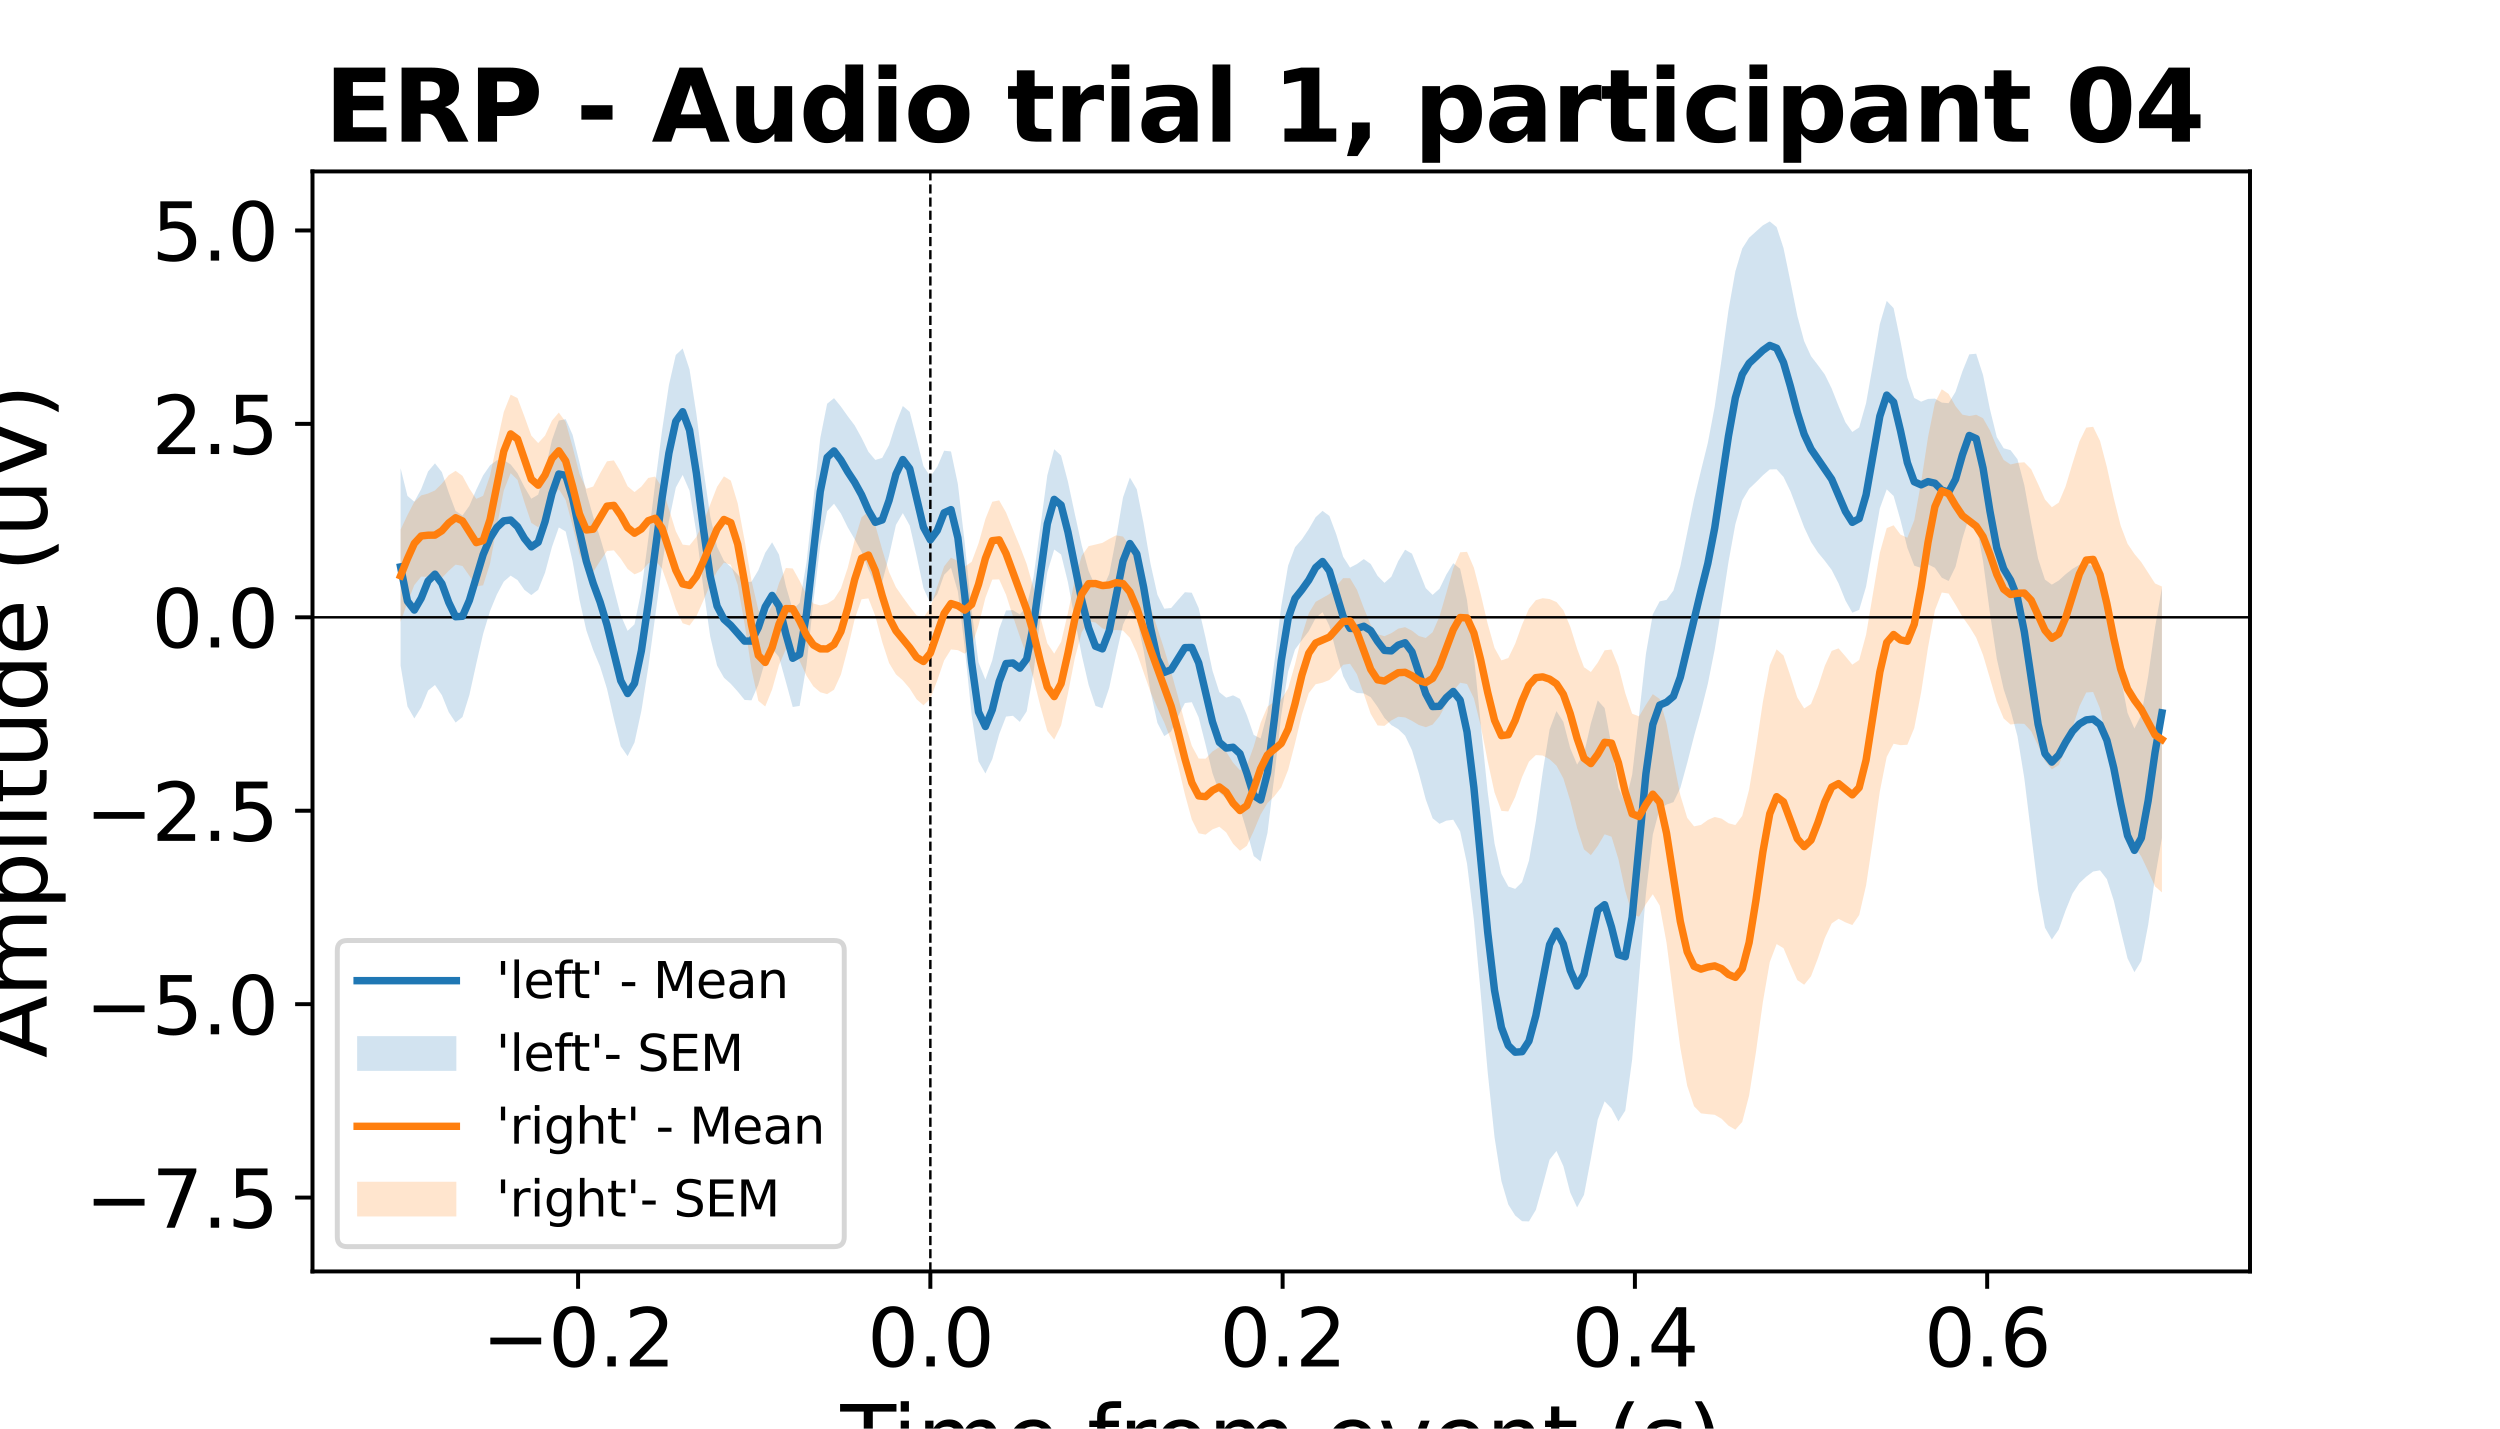 <?xml version="1.0" encoding="utf-8" standalone="no"?>
<!DOCTYPE svg PUBLIC "-//W3C//DTD SVG 1.1//EN"
  "http://www.w3.org/Graphics/SVG/1.1/DTD/svg11.dtd">
<svg xmlns:xlink="http://www.w3.org/1999/xlink" width="504pt" height="288pt" viewBox="0 0 504 288" xmlns="http://www.w3.org/2000/svg" version="1.1">
 <defs>
  <style type="text/css">*{stroke-linejoin: round; stroke-linecap: butt}</style>
 </defs>
 <g id="figure_1">
  <g id="patch_1">
   <path d="M 0 288 
L 504 288 
L 504 0 
L 0 0 
z
" style="fill: #ffffff"/>
  </g>
  <g id="axes_1">
   <g id="patch_2">
    <path d="M 63 256.32 
L 453.6 256.32 
L 453.6 34.56 
L 63 34.56 
z
" style="fill: #ffffff"/>
   </g>
   <g id="PolyCollection_1">
    <path d="M 80.755 94.384 
L 80.755 134.179 
L 82.142 142.401 
L 83.529 144.837 
L 84.916 142.609 
L 86.303 139.218 
L 87.69 138.092 
L 89.077 140.135 
L 90.464 143.566 
L 91.851 145.665 
L 93.238 144.558 
L 94.625 140.114 
L 96.012 133.83 
L 97.399 127.78 
L 98.787 123.188 
L 100.174 119.837 
L 101.561 117.249 
L 102.948 116.045 
L 104.335 116.945 
L 105.722 118.919 
L 107.109 119.966 
L 108.496 118.912 
L 109.883 115.445 
L 111.27 110.277 
L 112.657 106.328 
L 114.044 107.158 
L 115.431 113.14 
L 116.818 120.885 
L 118.206 127.08 
L 119.593 131.07 
L 120.98 134.381 
L 122.367 138.852 
L 123.754 144.89 
L 125.141 150.448 
L 126.528 152.444 
L 127.915 149.68 
L 129.302 143.312 
L 130.689 134.545 
L 132.076 124.345 
L 133.463 114.123 
L 134.85 105.071 
L 136.238 98.317 
L 137.625 95.74 
L 139.012 98.947 
L 140.399 107.45 
L 141.786 118.504 
L 143.173 128.289 
L 144.56 134.176 
L 145.947 136.618 
L 147.334 137.868 
L 148.721 139.409 
L 150.108 141.107 
L 151.495 141.192 
L 152.882 138.025 
L 154.269 133.236 
L 155.657 130.745 
L 157.044 132.47 
L 158.431 137.466 
L 159.818 142.531 
L 161.205 142.316 
L 162.592 134.093 
L 163.979 121.348 
L 165.366 109.843 
L 166.753 103.048 
L 168.14 101.55 
L 169.527 103.539 
L 170.914 106.337 
L 172.301 108.708 
L 173.688 111.237 
L 175.076 114.733 
L 176.463 117.884 
L 177.85 117.338 
L 179.237 112.039 
L 180.624 105.822 
L 182.011 103.444 
L 183.398 105.944 
L 184.785 112.027 
L 186.172 118.59 
L 187.559 121.621 
L 188.946 119.797 
L 190.333 115.889 
L 191.72 114.468 
L 193.108 119.251 
L 194.495 130.654 
L 195.882 144.148 
L 197.269 153.484 
L 198.656 155.93 
L 200.043 153.052 
L 201.43 148.035 
L 202.817 144.461 
L 204.204 144.303 
L 205.591 145.533 
L 206.978 143.404 
L 208.365 135.51 
L 209.752 124.572 
L 211.139 115.361 
L 212.527 110.787 
L 213.914 111.78 
L 215.301 117.408 
L 216.688 124.963 
L 218.075 132.048 
L 219.462 138.062 
L 220.849 142.296 
L 222.236 142.78 
L 223.623 138.66 
L 225.01 132.027 
L 226.397 125.947 
L 227.784 122.894 
L 229.171 124.703 
L 230.559 131.173 
L 231.946 139.379 
L 233.333 145.744 
L 234.72 148.407 
L 236.107 147.453 
L 237.494 144.416 
L 238.881 141.731 
L 240.268 141.56 
L 241.655 144.65 
L 243.042 150.103 
L 244.429 155.849 
L 245.816 159.742 
L 247.203 160.981 
L 248.59 161.115 
L 249.978 162.968 
L 251.365 167.578 
L 252.752 172.58 
L 254.139 173.681 
L 255.526 167.901 
L 256.913 156.441 
L 258.3 144.169 
L 259.687 135.397 
L 261.074 130.948 
L 262.461 129.057 
L 263.848 127.241 
L 265.235 124.594 
L 266.622 123.411 
L 268.01 126.163 
L 269.397 131.538 
L 270.784 136.333 
L 272.171 138.947 
L 273.558 139.714 
L 274.945 139.785 
L 276.332 140.559 
L 277.719 142.511 
L 279.106 144.732 
L 280.493 146.178 
L 281.88 146.989 
L 283.267 148.315 
L 284.654 151.234 
L 286.041 155.888 
L 287.429 161.149 
L 288.816 164.965 
L 290.203 166.086 
L 291.59 165.442 
L 292.977 165.256 
L 294.364 167.612 
L 295.751 174.11 
L 297.138 185.433 
L 298.525 200.413 
L 299.912 216.105 
L 301.299 229.282 
L 302.686 238.112 
L 304.073 242.833 
L 305.461 245.048 
L 306.848 246.191 
L 308.235 246.24 
L 309.622 243.926 
L 311.009 238.966 
L 312.396 233.794 
L 313.783 232.039 
L 315.17 235.085 
L 316.557 240.417 
L 317.944 243.416 
L 319.331 240.89 
L 320.718 233.559 
L 322.105 225.722 
L 323.492 222.024 
L 324.88 223.459 
L 326.267 226.075 
L 327.654 223.897 
L 329.041 213.605 
L 330.428 197.102 
L 331.815 180.162 
L 333.202 168.265 
L 334.589 163.05 
L 335.976 162.192 
L 337.363 161.724 
L 338.75 158.875 
L 340.137 153.83 
L 341.524 148.405 
L 342.912 143.359 
L 344.299 137.87 
L 345.686 130.916 
L 347.073 122.362 
L 348.46 113.309 
L 349.847 105.687 
L 351.234 100.862 
L 352.621 98.537 
L 354.008 97.221 
L 355.395 95.827 
L 356.782 94.639 
L 358.169 94.606 
L 359.556 96.154 
L 360.943 99.015 
L 362.331 102.651 
L 363.718 106.309 
L 365.105 109.255 
L 366.492 111.377 
L 367.879 113.056 
L 369.266 114.898 
L 370.653 117.616 
L 372.04 121.051 
L 373.427 123.516 
L 374.814 122.946 
L 376.201 118.251 
L 377.588 110.306 
L 378.975 102.487 
L 380.363 98.652 
L 381.75 99.99 
L 383.137 104.837 
L 384.524 110.431 
L 385.911 114.036 
L 387.298 114.502 
L 388.685 113.768 
L 390.072 114.471 
L 391.459 116.458 
L 392.846 117.129 
L 394.233 114.268 
L 395.62 108.557 
L 397.007 104.142 
L 398.394 105.52 
L 399.782 113.158 
L 401.169 123.581 
L 402.556 132.802 
L 403.943 138.96 
L 405.33 143.169 
L 406.717 148.408 
L 408.104 156.913 
L 409.491 168.208 
L 410.878 179.377 
L 412.265 187.023 
L 413.652 189.413 
L 415.039 187.403 
L 416.426 183.533 
L 417.813 180.14 
L 419.201 178.044 
L 420.588 176.74 
L 421.975 175.701 
L 423.362 175.458 
L 424.749 177.241 
L 426.136 181.561 
L 427.523 187.518 
L 428.91 193.187 
L 430.297 195.99 
L 431.684 193.734 
L 433.071 186.47 
L 434.458 176.911 
L 435.845 168.891 
L 435.845 118.529 
L 435.845 118.529 
L 434.458 126.461 
L 433.071 136.327 
L 431.684 144.173 
L 430.297 146.873 
L 428.91 143.722 
L 427.523 136.425 
L 426.136 128.09 
L 424.749 121.24 
L 423.362 116.688 
L 421.975 114.254 
L 420.588 113.517 
L 419.201 113.862 
L 417.813 114.692 
L 416.426 115.772 
L 415.039 117.033 
L 413.652 117.867 
L 412.265 116.85 
L 410.878 112.631 
L 409.491 105.484 
L 408.104 97.819 
L 406.717 92.582 
L 405.33 90.755 
L 403.943 90.37 
L 402.556 88.118 
L 401.169 82.492 
L 399.782 75.613 
L 398.394 71.312 
L 397.007 71.44 
L 395.62 74.866 
L 394.233 78.995 
L 392.846 81.282 
L 391.459 81.165 
L 390.072 80.355 
L 388.685 80.42 
L 387.298 80.981 
L 385.911 80.224 
L 384.524 76.133 
L 383.137 68.806 
L 381.75 62.124 
L 380.363 60.657 
L 378.975 65.333 
L 377.588 73.416 
L 376.201 81.284 
L 374.814 86.155 
L 373.427 87.091 
L 372.04 85.14 
L 370.653 81.846 
L 369.266 78.323 
L 367.879 75.497 
L 366.492 73.614 
L 365.105 71.81 
L 363.718 68.782 
L 362.331 63.639 
L 360.943 56.716 
L 359.556 50.006 
L 358.169 45.776 
L 356.782 44.64 
L 355.395 45.429 
L 354.008 46.67 
L 352.621 47.924 
L 351.234 50.093 
L 349.847 54.71 
L 348.46 62.524 
L 347.073 72.435 
L 345.686 81.97 
L 344.299 89.291 
L 342.912 94.884 
L 341.524 100.638 
L 340.137 107.415 
L 338.75 114.184 
L 337.363 119.054 
L 335.976 120.933 
L 334.589 121.241 
L 333.202 123.85 
L 331.815 131.842 
L 330.428 144.274 
L 329.041 156.211 
L 327.654 161.861 
L 326.267 158.861 
L 324.88 150.339 
L 323.492 142.749 
L 322.105 141.202 
L 320.718 145.834 
L 319.331 151.959 
L 317.944 154.138 
L 316.557 150.844 
L 315.17 145.528 
L 313.783 143.35 
L 312.396 147.082 
L 311.009 155.653 
L 309.622 165.602 
L 308.235 173.514 
L 306.848 177.842 
L 305.461 179.197 
L 304.073 178.718 
L 302.686 176.153 
L 301.299 170.055 
L 299.912 159.643 
L 298.525 146.096 
L 297.138 132.196 
L 295.751 121.003 
L 294.364 114.672 
L 292.977 113.543 
L 291.59 115.828 
L 290.203 118.693 
L 288.816 119.926 
L 287.429 118.559 
L 286.041 115.055 
L 284.654 111.613 
L 283.267 110.827 
L 281.88 113.124 
L 280.493 116.266 
L 279.106 117.51 
L 277.719 116.09 
L 276.332 113.695 
L 274.945 112.712 
L 273.558 113.703 
L 272.171 114.428 
L 270.784 112.245 
L 269.397 107.738 
L 268.01 104.02 
L 266.622 102.993 
L 265.235 104.264 
L 263.848 106.672 
L 262.461 108.741 
L 261.074 110.319 
L 259.687 114.023 
L 258.3 122.223 
L 256.913 133.501 
L 255.526 143.665 
L 254.139 148.881 
L 252.752 148.165 
L 251.365 144.17 
L 249.978 140.898 
L 248.59 140.177 
L 247.203 140.645 
L 245.816 139.54 
L 244.429 135.178 
L 243.042 128.574 
L 241.655 122.602 
L 240.268 119.493 
L 238.881 119.393 
L 237.494 120.949 
L 236.107 122.573 
L 234.72 122.71 
L 233.333 119.878 
L 231.946 113.674 
L 230.559 105.597 
L 229.171 98.634 
L 227.784 96.262 
L 226.397 100.284 
L 225.01 108.464 
L 223.623 115.703 
L 222.236 118.849 
L 220.849 118.27 
L 219.462 115.09 
L 218.075 109.944 
L 216.688 103.625 
L 215.301 97.13 
L 213.914 91.845 
L 212.527 90.566 
L 211.139 95.829 
L 209.752 106.136 
L 208.365 116.277 
L 206.978 122.317 
L 205.591 123.86 
L 204.204 123.006 
L 202.817 123.081 
L 201.43 126.757 
L 200.043 133.098 
L 198.656 136.996 
L 197.269 133.566 
L 195.882 123.033 
L 194.495 109.497 
L 193.108 97.594 
L 191.72 91.014 
L 190.333 90.864 
L 188.946 94.12 
L 187.559 96.059 
L 186.172 93.987 
L 184.785 88.481 
L 183.398 83.03 
L 182.011 81.853 
L 180.624 85.36 
L 179.237 89.713 
L 177.85 92.312 
L 176.463 92.722 
L 175.076 91.084 
L 173.688 88.263 
L 172.301 85.761 
L 170.914 83.92 
L 169.527 81.967 
L 168.14 80.267 
L 166.753 81.388 
L 165.366 88.33 
L 163.979 100.623 
L 162.592 113.383 
L 161.205 121.548 
L 159.818 122.886 
L 158.431 118.157 
L 157.044 111.817 
L 155.657 109.329 
L 154.269 111.436 
L 152.882 114.963 
L 151.495 117.281 
L 150.108 117.385 
L 148.721 115.836 
L 147.334 114.297 
L 145.947 113.062 
L 144.56 110.212 
L 143.173 103.989 
L 141.786 94.42 
L 140.399 83.474 
L 139.012 74.492 
L 137.625 70.254 
L 136.238 71.561 
L 134.85 77.64 
L 133.463 86.838 
L 132.076 97.504 
L 130.689 108.693 
L 129.302 119.059 
L 127.915 125.854 
L 126.528 127.181 
L 125.141 124.03 
L 123.754 118.682 
L 122.367 113.099 
L 120.98 108.37 
L 119.593 104.179 
L 118.206 99.231 
L 116.818 93.218 
L 115.431 87.653 
L 114.044 84.501 
L 112.657 84.79 
L 111.27 88.73 
L 109.883 94.87 
L 108.496 99.73 
L 107.109 100.545 
L 105.722 98.173 
L 104.335 95.404 
L 102.948 93.631 
L 101.561 92.766 
L 100.174 92.791 
L 98.787 93.824 
L 97.399 95.833 
L 96.012 98.747 
L 94.625 101.975 
L 93.238 103.931 
L 91.851 103.002 
L 90.464 99.308 
L 89.077 95.172 
L 87.69 93.411 
L 86.303 95.045 
L 84.916 98.599 
L 83.529 101.143 
L 82.142 99.971 
L 80.755 94.384 
z
" clip-path="url(#pa0dfb184d6)" style="fill: #1f77b4; fill-opacity: 0.2"/>
   </g>
   <g id="PolyCollection_2">
    <path d="M 80.755 106.777 
L 80.755 125.39 
L 82.142 121.435 
L 83.529 117.941 
L 84.916 116.234 
L 86.303 116.307 
L 87.69 116.884 
L 89.077 116.513 
L 90.464 115.071 
L 91.851 113.829 
L 93.238 114.113 
L 94.625 116.062 
L 96.012 118.212 
L 97.399 117.999 
L 98.787 113.652 
L 100.174 106.141 
L 101.561 98.897 
L 102.948 95.389 
L 104.335 96.762 
L 105.722 101.271 
L 107.109 105.418 
L 108.496 106.298 
L 109.883 103.688 
L 111.27 100.088 
L 112.657 98.611 
L 114.044 100.82 
L 115.431 105.985 
L 116.818 111.65 
L 118.206 115.15 
L 119.593 115.287 
L 120.98 113.117 
L 122.367 111.074 
L 123.754 110.95 
L 125.141 112.632 
L 126.528 114.71 
L 127.915 115.789 
L 129.302 115.197 
L 130.689 113.592 
L 132.076 112.901 
L 133.463 114.659 
L 134.85 118.532 
L 136.238 122.78 
L 137.625 125.644 
L 139.012 126.104 
L 140.399 124.231 
L 141.786 121.099 
L 143.173 117.903 
L 144.56 115.187 
L 145.947 113.424 
L 147.334 113.848 
L 148.721 117.932 
L 150.108 125.771 
L 151.495 134.876 
L 152.882 141.285 
L 154.269 142.432 
L 155.657 138.99 
L 157.044 134.082 
L 158.431 130.878 
L 159.818 130.833 
L 161.205 133.25 
L 162.592 136.228 
L 163.979 138.381 
L 165.366 139.56 
L 166.753 139.939 
L 168.14 139.045 
L 169.527 135.999 
L 170.914 130.736 
L 172.301 124.825 
L 173.688 120.814 
L 175.076 120.63 
L 176.463 124.203 
L 177.85 129.406 
L 179.237 133.671 
L 180.624 135.954 
L 182.011 137.173 
L 183.398 138.801 
L 184.785 140.98 
L 186.172 142.183 
L 187.559 140.86 
L 188.946 137.193 
L 190.333 133.151 
L 191.72 130.931 
L 193.108 131.074 
L 194.495 131.791 
L 195.882 130.433 
L 197.269 126.068 
L 198.656 120.531 
L 200.043 116.848 
L 201.43 116.803 
L 202.817 119.904 
L 204.204 124.241 
L 205.591 128.308 
L 206.978 132.17 
L 208.365 136.825 
L 209.752 142.429 
L 211.139 147.356 
L 212.527 149.093 
L 213.914 146.236 
L 215.301 139.82 
L 216.688 132.687 
L 218.075 127.466 
L 219.462 125.235 
L 220.849 125.504 
L 222.236 126.67 
L 223.623 127.206 
L 225.01 126.998 
L 226.397 127.12 
L 227.784 128.581 
L 229.171 131.583 
L 230.559 135.568 
L 231.946 139.539 
L 233.333 142.79 
L 234.72 145.654 
L 236.107 149.258 
L 237.494 154.303 
L 238.881 160.159 
L 240.268 165.213 
L 241.655 167.994 
L 243.042 168.261 
L 244.429 167.207 
L 245.816 166.665 
L 247.203 167.826 
L 248.59 170.115 
L 249.978 171.517 
L 251.365 170.516 
L 252.752 167.525 
L 254.139 164.212 
L 255.526 161.9 
L 256.913 160.519 
L 258.3 158.729 
L 259.687 155.216 
L 261.074 149.873 
L 262.461 144.041 
L 263.848 139.745 
L 265.235 137.941 
L 266.622 137.627 
L 268.01 137.091 
L 269.397 135.629 
L 270.784 134.024 
L 272.171 133.81 
L 273.558 135.937 
L 274.945 139.878 
L 276.332 143.908 
L 277.719 146.248 
L 279.106 146.336 
L 280.493 145.238 
L 281.88 144.495 
L 283.267 144.632 
L 284.654 145.326 
L 286.041 146.159 
L 287.429 146.602 
L 288.816 146.078 
L 290.203 144.406 
L 291.59 141.904 
L 292.977 139.305 
L 294.364 137.637 
L 295.751 137.903 
L 297.138 140.798 
L 298.525 146.356 
L 299.912 153.403 
L 301.299 159.778 
L 302.686 163.478 
L 304.073 163.584 
L 305.461 160.68 
L 306.848 156.658 
L 308.235 153.548 
L 309.622 152.226 
L 311.009 152.315 
L 312.396 153.069 
L 313.783 154.354 
L 315.17 156.929 
L 316.557 161.414 
L 317.944 166.925 
L 319.331 171.226 
L 320.718 172.397 
L 322.105 170.538 
L 323.492 168.191 
L 324.88 168.676 
L 326.267 173.199 
L 327.654 179.623 
L 329.041 184.256 
L 330.428 184.822 
L 331.815 182.274 
L 333.202 180.281 
L 334.589 182.553 
L 335.976 190.076 
L 337.363 200.748 
L 338.75 211.214 
L 340.137 218.892 
L 341.524 223.022 
L 342.912 224.45 
L 344.299 224.615 
L 345.686 224.744 
L 347.073 225.549 
L 348.46 226.933 
L 349.847 227.744 
L 351.234 226.172 
L 352.621 220.858 
L 354.008 212.052 
L 355.395 202.006 
L 356.782 193.977 
L 358.169 190.325 
L 359.556 191.155 
L 360.943 194.478 
L 362.331 197.581 
L 363.718 198.526 
L 365.105 196.813 
L 366.492 193.187 
L 367.879 189.115 
L 369.266 186.161 
L 370.653 185.234 
L 372.04 185.944 
L 373.427 186.491 
L 374.814 184.484 
L 376.201 178.495 
L 377.588 169.26 
L 378.975 159.54 
L 380.363 152.584 
L 381.75 149.939 
L 383.137 150.228 
L 384.524 150.14 
L 385.911 146.797 
L 387.298 139.586 
L 388.685 130.556 
L 390.072 123.07 
L 391.459 119.453 
L 392.846 119.658 
L 394.233 121.915 
L 395.62 124.337 
L 397.007 126.286 
L 398.394 128.542 
L 399.782 132.055 
L 401.169 136.753 
L 402.556 141.501 
L 403.943 144.847 
L 405.33 146.067 
L 406.717 145.88 
L 408.104 145.926 
L 409.491 147.412 
L 410.878 150.312 
L 412.265 153.434 
L 413.652 155.099 
L 415.039 154.241 
L 416.426 151.074 
L 417.813 146.692 
L 419.201 142.422 
L 420.588 139.61 
L 421.975 139.508 
L 423.362 142.846 
L 424.749 149.23 
L 426.136 156.95 
L 427.523 163.728 
L 428.91 168.151 
L 430.297 170.591 
L 431.684 172.676 
L 433.071 175.594 
L 434.458 178.703 
L 435.845 179.915 
L 435.845 118.247 
L 435.845 118.247 
L 434.458 117.621 
L 433.071 115.467 
L 431.684 113.328 
L 430.297 111.665 
L 428.91 109.608 
L 427.523 105.955 
L 426.136 100.446 
L 424.749 94.162 
L 423.362 88.872 
L 421.975 86.039 
L 420.588 86.212 
L 419.201 89.018 
L 417.813 93.441 
L 416.426 98.049 
L 415.039 101.33 
L 413.652 102.25 
L 412.265 100.692 
L 410.878 97.581 
L 409.491 94.607 
L 408.104 93.19 
L 406.717 93.315 
L 405.33 93.641 
L 403.943 92.718 
L 402.556 90.107 
L 401.169 86.76 
L 399.782 84.319 
L 398.394 83.611 
L 397.007 83.878 
L 395.62 83.591 
L 394.233 81.871 
L 392.846 79.424 
L 391.459 78.47 
L 390.072 81.242 
L 388.685 88.155 
L 387.298 97.197 
L 385.911 104.884 
L 384.524 108.41 
L 383.137 107.771 
L 381.75 105.895 
L 380.363 106.472 
L 378.975 111.421 
L 377.588 119.68 
L 376.201 127.957 
L 374.814 133.054 
L 373.427 133.994 
L 372.04 132.317 
L 370.653 130.707 
L 369.266 131.225 
L 367.879 134.234 
L 366.492 138.477 
L 365.105 141.925 
L 363.718 142.824 
L 362.331 140.591 
L 360.943 136.258 
L 359.556 132.153 
L 358.169 130.903 
L 356.782 134.128 
L 355.395 141.498 
L 354.008 150.821 
L 352.621 159.185 
L 351.234 164.472 
L 349.847 166.331 
L 348.46 165.964 
L 347.073 165.031 
L 345.686 164.701 
L 344.299 165.301 
L 342.912 166.308 
L 341.524 166.59 
L 340.137 164.863 
L 338.75 160.294 
L 337.363 153.283 
L 335.976 145.886 
L 334.589 140.908 
L 333.202 139.94 
L 331.815 142.095 
L 330.428 144.425 
L 329.041 143.877 
L 327.654 139.734 
L 326.267 134.319 
L 324.88 130.937 
L 323.492 131.107 
L 322.105 133.585 
L 320.718 135.477 
L 319.331 134.508 
L 317.944 130.78 
L 316.557 126.317 
L 315.17 123.017 
L 313.783 121.366 
L 312.396 120.769 
L 311.009 120.595 
L 309.622 120.999 
L 308.235 122.715 
L 306.848 125.947 
L 305.461 129.782 
L 304.073 132.656 
L 302.686 133.13 
L 301.299 130.625 
L 299.912 125.744 
L 298.525 119.829 
L 297.138 114.448 
L 295.751 111.247 
L 294.364 111.351 
L 292.977 114.569 
L 291.59 119.493 
L 290.203 124.267 
L 288.816 127.452 
L 287.429 128.617 
L 286.041 128.219 
L 284.654 127.141 
L 283.267 126.438 
L 281.88 126.738 
L 280.493 127.647 
L 279.106 128.254 
L 277.719 127.861 
L 276.332 125.963 
L 274.945 122.598 
L 273.558 118.896 
L 272.171 116.574 
L 270.784 116.546 
L 269.397 118.134 
L 268.01 119.75 
L 266.622 120.546 
L 265.235 121.326 
L 263.848 123.626 
L 262.461 128.142 
L 261.074 133.923 
L 259.687 138.761 
L 258.3 141.026 
L 256.913 141.455 
L 255.526 142.463 
L 254.139 145.712 
L 252.752 150.488 
L 251.365 154.307 
L 249.978 155.291 
L 248.59 153.749 
L 247.203 151.559 
L 245.816 150.623 
L 244.429 151.503 
L 243.042 152.948 
L 241.655 152.922 
L 240.268 150.353 
L 238.881 145.765 
L 237.494 140.478 
L 236.107 135.469 
L 234.72 130.922 
L 233.333 126.626 
L 231.946 122.341 
L 230.559 117.923 
L 229.171 113.587 
L 227.784 110.082 
L 226.397 108.177 
L 225.01 107.923 
L 223.623 108.643 
L 222.236 109.445 
L 220.849 109.782 
L 219.462 110.106 
L 218.075 112.048 
L 216.688 116.841 
L 215.301 123.54 
L 213.914 129.406 
L 212.527 131.77 
L 211.139 129.691 
L 209.752 124.458 
L 208.365 118.532 
L 206.978 113.699 
L 205.591 110.067 
L 204.204 106.729 
L 202.817 103.306 
L 201.43 100.873 
L 200.043 101.157 
L 198.656 104.622 
L 197.269 109.555 
L 195.882 113.274 
L 194.495 114.223 
L 193.108 113.134 
L 191.72 112.421 
L 190.333 114.185 
L 188.946 118.288 
L 187.559 122.478 
L 186.172 124.529 
L 184.785 124.062 
L 183.398 122.283 
L 182.011 120.388 
L 180.624 118.388 
L 179.237 115.335 
L 177.85 110.771 
L 176.463 105.911 
L 175.076 103.159 
L 173.688 104.284 
L 172.301 108.844 
L 170.914 114.422 
L 169.527 118.638 
L 168.14 120.814 
L 166.753 121.705 
L 165.366 122.056 
L 163.979 121.67 
L 162.592 119.945 
L 161.205 117.091 
L 159.818 114.606 
L 158.431 114.504 
L 157.044 117.574 
L 155.657 122.069 
L 154.269 124.661 
L 152.882 122.963 
L 151.495 117.02 
L 150.108 108.926 
L 148.721 101.469 
L 147.334 96.892 
L 145.947 96.032 
L 144.56 98.152 
L 143.173 101.721 
L 141.786 105.329 
L 140.399 108.218 
L 139.012 109.962 
L 137.625 109.79 
L 136.238 107.083 
L 134.85 102.577 
L 133.463 98.305 
L 132.076 96.075 
L 130.689 96.354 
L 129.302 98.093 
L 127.915 99.204 
L 126.528 98.028 
L 125.141 95.104 
L 123.754 92.817 
L 122.367 93.002 
L 120.98 95.425 
L 119.593 98.083 
L 118.206 98.537 
L 116.818 95.524 
L 115.431 90.081 
L 114.044 85.074 
L 112.657 83.175 
L 111.27 84.801 
L 109.883 87.812 
L 108.496 89.327 
L 107.109 87.811 
L 105.722 83.951 
L 104.335 80.261 
L 102.948 79.57 
L 101.561 83.062 
L 100.174 89.417 
L 98.787 95.88 
L 97.399 99.957 
L 96.012 100.57 
L 94.625 98.496 
L 93.238 95.937 
L 91.851 94.922 
L 90.464 95.793 
L 89.077 97.501 
L 87.69 98.878 
L 86.303 99.489 
L 84.916 99.872 
L 83.529 101.167 
L 82.142 103.847 
L 80.755 106.777 
z
" clip-path="url(#pa0dfb184d6)" style="fill: #ff7f0e; fill-opacity: 0.2"/>
   </g>
   <g id="matplotlib.axis_1">
    <g id="xtick_1">
     <g id="line2d_1">
      <defs>
       <path id="me102611d9c" d="M 0 0 
L 0 3.5 
" style="stroke: #000000; stroke-width: 0.8"/>
      </defs>
      <g>
       <use xlink:href="#me102611d9c" x="116.541" y="256.32" style="stroke: #000000; stroke-width: 0.8"/>
      </g>
     </g>
     <g id="text_1">
      <!-- −0.2 -->
      <g transform="translate(97.115 275.478)scale(0.16 -0.16)">
       <defs>
        <path id="DejaVuSans-2212" d="M 678 2272 
L 4684 2272 
L 4684 1741 
L 678 1741 
L 678 2272 
z
" transform="scale(0.016)"/>
        <path id="DejaVuSans-30" d="M 2034 4250 
Q 1547 4250 1301 3770 
Q 1056 3291 1056 2328 
Q 1056 1369 1301 889 
Q 1547 409 2034 409 
Q 2525 409 2770 889 
Q 3016 1369 3016 2328 
Q 3016 3291 2770 3770 
Q 2525 4250 2034 4250 
z
M 2034 4750 
Q 2819 4750 3233 4129 
Q 3647 3509 3647 2328 
Q 3647 1150 3233 529 
Q 2819 -91 2034 -91 
Q 1250 -91 836 529 
Q 422 1150 422 2328 
Q 422 3509 836 4129 
Q 1250 4750 2034 4750 
z
" transform="scale(0.016)"/>
        <path id="DejaVuSans-2e" d="M 684 794 
L 1344 794 
L 1344 0 
L 684 0 
L 684 794 
z
" transform="scale(0.016)"/>
        <path id="DejaVuSans-32" d="M 1228 531 
L 3431 531 
L 3431 0 
L 469 0 
L 469 531 
Q 828 903 1448 1529 
Q 2069 2156 2228 2338 
Q 2531 2678 2651 2914 
Q 2772 3150 2772 3378 
Q 2772 3750 2511 3984 
Q 2250 4219 1831 4219 
Q 1534 4219 1204 4116 
Q 875 4013 500 3803 
L 500 4441 
Q 881 4594 1212 4672 
Q 1544 4750 1819 4750 
Q 2544 4750 2975 4387 
Q 3406 4025 3406 3419 
Q 3406 3131 3298 2873 
Q 3191 2616 2906 2266 
Q 2828 2175 2409 1742 
Q 1991 1309 1228 531 
z
" transform="scale(0.016)"/>
       </defs>
       <use xlink:href="#DejaVuSans-2212"/>
       <use xlink:href="#DejaVuSans-30" x="83.789"/>
       <use xlink:href="#DejaVuSans-2e" x="147.412"/>
       <use xlink:href="#DejaVuSans-32" x="179.199"/>
      </g>
     </g>
    </g>
    <g id="xtick_2">
     <g id="line2d_2">
      <g>
       <use xlink:href="#me102611d9c" x="187.559" y="256.32" style="stroke: #000000; stroke-width: 0.8"/>
      </g>
     </g>
     <g id="text_2">
      <!-- 0.0 -->
      <g transform="translate(174.837 275.478)scale(0.16 -0.16)">
       <use xlink:href="#DejaVuSans-30"/>
       <use xlink:href="#DejaVuSans-2e" x="63.623"/>
       <use xlink:href="#DejaVuSans-30" x="95.41"/>
      </g>
     </g>
    </g>
    <g id="xtick_3">
     <g id="line2d_3">
      <g>
       <use xlink:href="#me102611d9c" x="258.577" y="256.32" style="stroke: #000000; stroke-width: 0.8"/>
      </g>
     </g>
     <g id="text_3">
      <!-- 0.2 -->
      <g transform="translate(245.855 275.478)scale(0.16 -0.16)">
       <use xlink:href="#DejaVuSans-30"/>
       <use xlink:href="#DejaVuSans-2e" x="63.623"/>
       <use xlink:href="#DejaVuSans-32" x="95.41"/>
      </g>
     </g>
    </g>
    <g id="xtick_4">
     <g id="line2d_4">
      <g>
       <use xlink:href="#me102611d9c" x="329.596" y="256.32" style="stroke: #000000; stroke-width: 0.8"/>
      </g>
     </g>
     <g id="text_4">
      <!-- 0.4 -->
      <g transform="translate(316.873 275.478)scale(0.16 -0.16)">
       <defs>
        <path id="DejaVuSans-34" d="M 2419 4116 
L 825 1625 
L 2419 1625 
L 2419 4116 
z
M 2253 4666 
L 3047 4666 
L 3047 1625 
L 3713 1625 
L 3713 1100 
L 3047 1100 
L 3047 0 
L 2419 0 
L 2419 1100 
L 313 1100 
L 313 1709 
L 2253 4666 
z
" transform="scale(0.016)"/>
       </defs>
       <use xlink:href="#DejaVuSans-30"/>
       <use xlink:href="#DejaVuSans-2e" x="63.623"/>
       <use xlink:href="#DejaVuSans-34" x="95.41"/>
      </g>
     </g>
    </g>
    <g id="xtick_5">
     <g id="line2d_5">
      <g>
       <use xlink:href="#me102611d9c" x="400.614" y="256.32" style="stroke: #000000; stroke-width: 0.8"/>
      </g>
     </g>
     <g id="text_5">
      <!-- 0.6 -->
      <g transform="translate(387.891 275.478)scale(0.16 -0.16)">
       <defs>
        <path id="DejaVuSans-36" d="M 2113 2584 
Q 1688 2584 1439 2293 
Q 1191 2003 1191 1497 
Q 1191 994 1439 701 
Q 1688 409 2113 409 
Q 2538 409 2786 701 
Q 3034 994 3034 1497 
Q 3034 2003 2786 2293 
Q 2538 2584 2113 2584 
z
M 3366 4563 
L 3366 3988 
Q 3128 4100 2886 4159 
Q 2644 4219 2406 4219 
Q 1781 4219 1451 3797 
Q 1122 3375 1075 2522 
Q 1259 2794 1537 2939 
Q 1816 3084 2150 3084 
Q 2853 3084 3261 2657 
Q 3669 2231 3669 1497 
Q 3669 778 3244 343 
Q 2819 -91 2113 -91 
Q 1303 -91 875 529 
Q 447 1150 447 2328 
Q 447 3434 972 4092 
Q 1497 4750 2381 4750 
Q 2619 4750 2861 4703 
Q 3103 4656 3366 4563 
z
" transform="scale(0.016)"/>
       </defs>
       <use xlink:href="#DejaVuSans-30"/>
       <use xlink:href="#DejaVuSans-2e" x="63.623"/>
       <use xlink:href="#DejaVuSans-36" x="95.41"/>
      </g>
     </g>
    </g>
    <g id="text_6">
     <!-- Time from event (s) -->
     <g transform="translate(169.414 296.482)scale(0.18 -0.18)">
      <defs>
       <path id="DejaVuSans-54" d="M -19 4666 
L 3928 4666 
L 3928 4134 
L 2272 4134 
L 2272 0 
L 1638 0 
L 1638 4134 
L -19 4134 
L -19 4666 
z
" transform="scale(0.016)"/>
       <path id="DejaVuSans-69" d="M 603 3500 
L 1178 3500 
L 1178 0 
L 603 0 
L 603 3500 
z
M 603 4863 
L 1178 4863 
L 1178 4134 
L 603 4134 
L 603 4863 
z
" transform="scale(0.016)"/>
       <path id="DejaVuSans-6d" d="M 3328 2828 
Q 3544 3216 3844 3400 
Q 4144 3584 4550 3584 
Q 5097 3584 5394 3201 
Q 5691 2819 5691 2113 
L 5691 0 
L 5113 0 
L 5113 2094 
Q 5113 2597 4934 2840 
Q 4756 3084 4391 3084 
Q 3944 3084 3684 2787 
Q 3425 2491 3425 1978 
L 3425 0 
L 2847 0 
L 2847 2094 
Q 2847 2600 2669 2842 
Q 2491 3084 2119 3084 
Q 1678 3084 1418 2786 
Q 1159 2488 1159 1978 
L 1159 0 
L 581 0 
L 581 3500 
L 1159 3500 
L 1159 2956 
Q 1356 3278 1631 3431 
Q 1906 3584 2284 3584 
Q 2666 3584 2933 3390 
Q 3200 3197 3328 2828 
z
" transform="scale(0.016)"/>
       <path id="DejaVuSans-65" d="M 3597 1894 
L 3597 1613 
L 953 1613 
Q 991 1019 1311 708 
Q 1631 397 2203 397 
Q 2534 397 2845 478 
Q 3156 559 3463 722 
L 3463 178 
Q 3153 47 2828 -22 
Q 2503 -91 2169 -91 
Q 1331 -91 842 396 
Q 353 884 353 1716 
Q 353 2575 817 3079 
Q 1281 3584 2069 3584 
Q 2775 3584 3186 3129 
Q 3597 2675 3597 1894 
z
M 3022 2063 
Q 3016 2534 2758 2815 
Q 2500 3097 2075 3097 
Q 1594 3097 1305 2825 
Q 1016 2553 972 2059 
L 3022 2063 
z
" transform="scale(0.016)"/>
       <path id="DejaVuSans-20" transform="scale(0.016)"/>
       <path id="DejaVuSans-66" d="M 2375 4863 
L 2375 4384 
L 1825 4384 
Q 1516 4384 1395 4259 
Q 1275 4134 1275 3809 
L 1275 3500 
L 2222 3500 
L 2222 3053 
L 1275 3053 
L 1275 0 
L 697 0 
L 697 3053 
L 147 3053 
L 147 3500 
L 697 3500 
L 697 3744 
Q 697 4328 969 4595 
Q 1241 4863 1831 4863 
L 2375 4863 
z
" transform="scale(0.016)"/>
       <path id="DejaVuSans-72" d="M 2631 2963 
Q 2534 3019 2420 3045 
Q 2306 3072 2169 3072 
Q 1681 3072 1420 2755 
Q 1159 2438 1159 1844 
L 1159 0 
L 581 0 
L 581 3500 
L 1159 3500 
L 1159 2956 
Q 1341 3275 1631 3429 
Q 1922 3584 2338 3584 
Q 2397 3584 2469 3576 
Q 2541 3569 2628 3553 
L 2631 2963 
z
" transform="scale(0.016)"/>
       <path id="DejaVuSans-6f" d="M 1959 3097 
Q 1497 3097 1228 2736 
Q 959 2375 959 1747 
Q 959 1119 1226 758 
Q 1494 397 1959 397 
Q 2419 397 2687 759 
Q 2956 1122 2956 1747 
Q 2956 2369 2687 2733 
Q 2419 3097 1959 3097 
z
M 1959 3584 
Q 2709 3584 3137 3096 
Q 3566 2609 3566 1747 
Q 3566 888 3137 398 
Q 2709 -91 1959 -91 
Q 1206 -91 779 398 
Q 353 888 353 1747 
Q 353 2609 779 3096 
Q 1206 3584 1959 3584 
z
" transform="scale(0.016)"/>
       <path id="DejaVuSans-76" d="M 191 3500 
L 800 3500 
L 1894 563 
L 2988 3500 
L 3597 3500 
L 2284 0 
L 1503 0 
L 191 3500 
z
" transform="scale(0.016)"/>
       <path id="DejaVuSans-6e" d="M 3513 2113 
L 3513 0 
L 2938 0 
L 2938 2094 
Q 2938 2591 2744 2837 
Q 2550 3084 2163 3084 
Q 1697 3084 1428 2787 
Q 1159 2491 1159 1978 
L 1159 0 
L 581 0 
L 581 3500 
L 1159 3500 
L 1159 2956 
Q 1366 3272 1645 3428 
Q 1925 3584 2291 3584 
Q 2894 3584 3203 3211 
Q 3513 2838 3513 2113 
z
" transform="scale(0.016)"/>
       <path id="DejaVuSans-74" d="M 1172 4494 
L 1172 3500 
L 2356 3500 
L 2356 3053 
L 1172 3053 
L 1172 1153 
Q 1172 725 1289 603 
Q 1406 481 1766 481 
L 2356 481 
L 2356 0 
L 1766 0 
Q 1100 0 847 248 
Q 594 497 594 1153 
L 594 3053 
L 172 3053 
L 172 3500 
L 594 3500 
L 594 4494 
L 1172 4494 
z
" transform="scale(0.016)"/>
       <path id="DejaVuSans-28" d="M 1984 4856 
Q 1566 4138 1362 3434 
Q 1159 2731 1159 2009 
Q 1159 1288 1364 580 
Q 1569 -128 1984 -844 
L 1484 -844 
Q 1016 -109 783 600 
Q 550 1309 550 2009 
Q 550 2706 781 3412 
Q 1013 4119 1484 4856 
L 1984 4856 
z
" transform="scale(0.016)"/>
       <path id="DejaVuSans-73" d="M 2834 3397 
L 2834 2853 
Q 2591 2978 2328 3040 
Q 2066 3103 1784 3103 
Q 1356 3103 1142 2972 
Q 928 2841 928 2578 
Q 928 2378 1081 2264 
Q 1234 2150 1697 2047 
L 1894 2003 
Q 2506 1872 2764 1633 
Q 3022 1394 3022 966 
Q 3022 478 2636 193 
Q 2250 -91 1575 -91 
Q 1294 -91 989 -36 
Q 684 19 347 128 
L 347 722 
Q 666 556 975 473 
Q 1284 391 1588 391 
Q 1994 391 2212 530 
Q 2431 669 2431 922 
Q 2431 1156 2273 1281 
Q 2116 1406 1581 1522 
L 1381 1569 
Q 847 1681 609 1914 
Q 372 2147 372 2553 
Q 372 3047 722 3315 
Q 1072 3584 1716 3584 
Q 2034 3584 2315 3537 
Q 2597 3491 2834 3397 
z
" transform="scale(0.016)"/>
       <path id="DejaVuSans-29" d="M 513 4856 
L 1013 4856 
Q 1481 4119 1714 3412 
Q 1947 2706 1947 2009 
Q 1947 1309 1714 600 
Q 1481 -109 1013 -844 
L 513 -844 
Q 928 -128 1133 580 
Q 1338 1288 1338 2009 
Q 1338 2731 1133 3434 
Q 928 4138 513 4856 
z
" transform="scale(0.016)"/>
      </defs>
      <use xlink:href="#DejaVuSans-54"/>
      <use xlink:href="#DejaVuSans-69" x="57.959"/>
      <use xlink:href="#DejaVuSans-6d" x="85.742"/>
      <use xlink:href="#DejaVuSans-65" x="183.154"/>
      <use xlink:href="#DejaVuSans-20" x="244.678"/>
      <use xlink:href="#DejaVuSans-66" x="276.465"/>
      <use xlink:href="#DejaVuSans-72" x="311.67"/>
      <use xlink:href="#DejaVuSans-6f" x="350.533"/>
      <use xlink:href="#DejaVuSans-6d" x="411.715"/>
      <use xlink:href="#DejaVuSans-20" x="509.127"/>
      <use xlink:href="#DejaVuSans-65" x="540.914"/>
      <use xlink:href="#DejaVuSans-76" x="602.438"/>
      <use xlink:href="#DejaVuSans-65" x="661.617"/>
      <use xlink:href="#DejaVuSans-6e" x="723.141"/>
      <use xlink:href="#DejaVuSans-74" x="786.52"/>
      <use xlink:href="#DejaVuSans-20" x="825.729"/>
      <use xlink:href="#DejaVuSans-28" x="857.516"/>
      <use xlink:href="#DejaVuSans-73" x="896.529"/>
      <use xlink:href="#DejaVuSans-29" x="948.629"/>
     </g>
    </g>
   </g>
   <g id="matplotlib.axis_2">
    <g id="ytick_1">
     <g id="line2d_6">
      <defs>
       <path id="m383db54277" d="M 0 0 
L -3.5 0 
" style="stroke: #000000; stroke-width: 0.8"/>
      </defs>
      <g>
       <use xlink:href="#m383db54277" x="63" y="241.43" style="stroke: #000000; stroke-width: 0.8"/>
      </g>
     </g>
     <g id="text_7">
      <!-- −7.5 -->
      <g transform="translate(17.148 247.509)scale(0.16 -0.16)">
       <defs>
        <path id="DejaVuSans-37" d="M 525 4666 
L 3525 4666 
L 3525 4397 
L 1831 0 
L 1172 0 
L 2766 4134 
L 525 4134 
L 525 4666 
z
" transform="scale(0.016)"/>
        <path id="DejaVuSans-35" d="M 691 4666 
L 3169 4666 
L 3169 4134 
L 1269 4134 
L 1269 2991 
Q 1406 3038 1543 3061 
Q 1681 3084 1819 3084 
Q 2600 3084 3056 2656 
Q 3513 2228 3513 1497 
Q 3513 744 3044 326 
Q 2575 -91 1722 -91 
Q 1428 -91 1123 -41 
Q 819 9 494 109 
L 494 744 
Q 775 591 1075 516 
Q 1375 441 1709 441 
Q 2250 441 2565 725 
Q 2881 1009 2881 1497 
Q 2881 1984 2565 2268 
Q 2250 2553 1709 2553 
Q 1456 2553 1204 2497 
Q 953 2441 691 2322 
L 691 4666 
z
" transform="scale(0.016)"/>
       </defs>
       <use xlink:href="#DejaVuSans-2212"/>
       <use xlink:href="#DejaVuSans-37" x="83.789"/>
       <use xlink:href="#DejaVuSans-2e" x="147.412"/>
       <use xlink:href="#DejaVuSans-35" x="179.199"/>
      </g>
     </g>
    </g>
    <g id="ytick_2">
     <g id="line2d_7">
      <g>
       <use xlink:href="#m383db54277" x="63" y="202.437" style="stroke: #000000; stroke-width: 0.8"/>
      </g>
     </g>
     <g id="text_8">
      <!-- −5.0 -->
      <g transform="translate(17.148 208.515)scale(0.16 -0.16)">
       <use xlink:href="#DejaVuSans-2212"/>
       <use xlink:href="#DejaVuSans-35" x="83.789"/>
       <use xlink:href="#DejaVuSans-2e" x="147.412"/>
       <use xlink:href="#DejaVuSans-30" x="179.199"/>
      </g>
     </g>
    </g>
    <g id="ytick_3">
     <g id="line2d_8">
      <g>
       <use xlink:href="#m383db54277" x="63" y="163.443" style="stroke: #000000; stroke-width: 0.8"/>
      </g>
     </g>
     <g id="text_9">
      <!-- −2.5 -->
      <g transform="translate(17.148 169.522)scale(0.16 -0.16)">
       <use xlink:href="#DejaVuSans-2212"/>
       <use xlink:href="#DejaVuSans-32" x="83.789"/>
       <use xlink:href="#DejaVuSans-2e" x="147.412"/>
       <use xlink:href="#DejaVuSans-35" x="179.199"/>
      </g>
     </g>
    </g>
    <g id="ytick_4">
     <g id="line2d_9">
      <g>
       <use xlink:href="#m383db54277" x="63" y="124.449" style="stroke: #000000; stroke-width: 0.8"/>
      </g>
     </g>
     <g id="text_10">
      <!-- 0.0 -->
      <g transform="translate(30.555 130.528)scale(0.16 -0.16)">
       <use xlink:href="#DejaVuSans-30"/>
       <use xlink:href="#DejaVuSans-2e" x="63.623"/>
       <use xlink:href="#DejaVuSans-30" x="95.41"/>
      </g>
     </g>
    </g>
    <g id="ytick_5">
     <g id="line2d_10">
      <g>
       <use xlink:href="#m383db54277" x="63" y="85.455" style="stroke: #000000; stroke-width: 0.8"/>
      </g>
     </g>
     <g id="text_11">
      <!-- 2.5 -->
      <g transform="translate(30.555 91.534)scale(0.16 -0.16)">
       <use xlink:href="#DejaVuSans-32"/>
       <use xlink:href="#DejaVuSans-2e" x="63.623"/>
       <use xlink:href="#DejaVuSans-35" x="95.41"/>
      </g>
     </g>
    </g>
    <g id="ytick_6">
     <g id="line2d_11">
      <g>
       <use xlink:href="#m383db54277" x="63" y="46.462" style="stroke: #000000; stroke-width: 0.8"/>
      </g>
     </g>
     <g id="text_12">
      <!-- 5.0 -->
      <g transform="translate(30.555 52.54)scale(0.16 -0.16)">
       <use xlink:href="#DejaVuSans-35"/>
       <use xlink:href="#DejaVuSans-2e" x="63.623"/>
       <use xlink:href="#DejaVuSans-30" x="95.41"/>
      </g>
     </g>
    </g>
    <g id="text_13">
     <!-- Amplitude (uV) -->
     <g transform="translate(9.404 213.304)rotate(-90)scale(0.18 -0.18)">
      <defs>
       <path id="DejaVuSans-41" d="M 2188 4044 
L 1331 1722 
L 3047 1722 
L 2188 4044 
z
M 1831 4666 
L 2547 4666 
L 4325 0 
L 3669 0 
L 3244 1197 
L 1141 1197 
L 716 0 
L 50 0 
L 1831 4666 
z
" transform="scale(0.016)"/>
       <path id="DejaVuSans-70" d="M 1159 525 
L 1159 -1331 
L 581 -1331 
L 581 3500 
L 1159 3500 
L 1159 2969 
Q 1341 3281 1617 3432 
Q 1894 3584 2278 3584 
Q 2916 3584 3314 3078 
Q 3713 2572 3713 1747 
Q 3713 922 3314 415 
Q 2916 -91 2278 -91 
Q 1894 -91 1617 61 
Q 1341 213 1159 525 
z
M 3116 1747 
Q 3116 2381 2855 2742 
Q 2594 3103 2138 3103 
Q 1681 3103 1420 2742 
Q 1159 2381 1159 1747 
Q 1159 1113 1420 752 
Q 1681 391 2138 391 
Q 2594 391 2855 752 
Q 3116 1113 3116 1747 
z
" transform="scale(0.016)"/>
       <path id="DejaVuSans-6c" d="M 603 4863 
L 1178 4863 
L 1178 0 
L 603 0 
L 603 4863 
z
" transform="scale(0.016)"/>
       <path id="DejaVuSans-75" d="M 544 1381 
L 544 3500 
L 1119 3500 
L 1119 1403 
Q 1119 906 1312 657 
Q 1506 409 1894 409 
Q 2359 409 2629 706 
Q 2900 1003 2900 1516 
L 2900 3500 
L 3475 3500 
L 3475 0 
L 2900 0 
L 2900 538 
Q 2691 219 2414 64 
Q 2138 -91 1772 -91 
Q 1169 -91 856 284 
Q 544 659 544 1381 
z
M 1991 3584 
L 1991 3584 
z
" transform="scale(0.016)"/>
       <path id="DejaVuSans-64" d="M 2906 2969 
L 2906 4863 
L 3481 4863 
L 3481 0 
L 2906 0 
L 2906 525 
Q 2725 213 2448 61 
Q 2172 -91 1784 -91 
Q 1150 -91 751 415 
Q 353 922 353 1747 
Q 353 2572 751 3078 
Q 1150 3584 1784 3584 
Q 2172 3584 2448 3432 
Q 2725 3281 2906 2969 
z
M 947 1747 
Q 947 1113 1208 752 
Q 1469 391 1925 391 
Q 2381 391 2643 752 
Q 2906 1113 2906 1747 
Q 2906 2381 2643 2742 
Q 2381 3103 1925 3103 
Q 1469 3103 1208 2742 
Q 947 2381 947 1747 
z
" transform="scale(0.016)"/>
       <path id="DejaVuSans-56" d="M 1831 0 
L 50 4666 
L 709 4666 
L 2188 738 
L 3669 4666 
L 4325 4666 
L 2547 0 
L 1831 0 
z
" transform="scale(0.016)"/>
      </defs>
      <use xlink:href="#DejaVuSans-41"/>
      <use xlink:href="#DejaVuSans-6d" x="68.408"/>
      <use xlink:href="#DejaVuSans-70" x="165.82"/>
      <use xlink:href="#DejaVuSans-6c" x="229.297"/>
      <use xlink:href="#DejaVuSans-69" x="257.08"/>
      <use xlink:href="#DejaVuSans-74" x="284.863"/>
      <use xlink:href="#DejaVuSans-75" x="324.072"/>
      <use xlink:href="#DejaVuSans-64" x="387.451"/>
      <use xlink:href="#DejaVuSans-65" x="450.928"/>
      <use xlink:href="#DejaVuSans-20" x="512.451"/>
      <use xlink:href="#DejaVuSans-28" x="544.238"/>
      <use xlink:href="#DejaVuSans-75" x="583.252"/>
      <use xlink:href="#DejaVuSans-56" x="646.631"/>
      <use xlink:href="#DejaVuSans-29" x="715.039"/>
     </g>
    </g>
   </g>
   <g id="line2d_12">
    <path d="M 63 124.449 
L 453.6 124.449 
" clip-path="url(#pa0dfb184d6)" style="fill: none; stroke: #000000; stroke-width: 0.5; stroke-linecap: square"/>
   </g>
   <g id="line2d_13">
    <path d="M 187.559 256.32 
L 187.559 34.56 
" clip-path="url(#pa0dfb184d6)" style="fill: none; stroke-dasharray: 1.85,0.8; stroke-dashoffset: 0; stroke: #000000; stroke-width: 0.5"/>
   </g>
   <g id="line2d_14">
    <path d="M 80.755 114.282 
L 82.142 121.186 
L 83.529 122.99 
L 84.916 120.604 
L 86.303 117.131 
L 87.69 115.752 
L 89.077 117.653 
L 90.464 121.437 
L 91.851 124.333 
L 93.238 124.245 
L 94.625 121.045 
L 97.399 111.807 
L 98.787 108.506 
L 100.174 106.314 
L 101.561 105.007 
L 102.948 104.838 
L 104.335 106.175 
L 105.722 108.546 
L 107.109 110.255 
L 108.496 109.321 
L 109.883 105.157 
L 111.27 99.503 
L 112.657 95.559 
L 114.044 95.83 
L 115.431 100.397 
L 116.818 107.051 
L 118.206 113.155 
L 119.593 117.624 
L 120.98 121.375 
L 122.367 125.976 
L 125.141 137.239 
L 126.528 139.813 
L 127.915 137.767 
L 129.302 131.186 
L 130.689 121.619 
L 133.463 100.481 
L 134.85 91.355 
L 136.238 84.939 
L 137.625 82.997 
L 139.012 86.72 
L 140.399 95.462 
L 141.786 106.462 
L 143.173 116.139 
L 144.56 122.194 
L 145.947 124.84 
L 147.334 126.083 
L 150.108 129.246 
L 151.495 129.237 
L 152.882 126.494 
L 154.269 122.336 
L 155.657 120.037 
L 157.044 122.143 
L 158.431 127.812 
L 159.818 132.708 
L 161.205 131.932 
L 162.592 123.738 
L 165.366 99.087 
L 166.753 92.218 
L 168.14 90.909 
L 169.527 92.753 
L 170.914 95.128 
L 172.301 97.235 
L 173.688 99.75 
L 175.076 102.908 
L 176.463 105.303 
L 177.85 104.825 
L 179.237 100.876 
L 180.624 95.591 
L 182.011 92.649 
L 183.398 94.487 
L 186.172 106.288 
L 187.559 108.84 
L 188.946 106.959 
L 190.333 103.377 
L 191.72 102.741 
L 193.108 108.422 
L 194.495 120.075 
L 195.882 133.59 
L 197.269 143.525 
L 198.656 146.463 
L 200.043 143.075 
L 201.43 137.396 
L 202.817 133.771 
L 204.204 133.654 
L 205.591 134.697 
L 206.978 132.861 
L 208.365 125.894 
L 211.139 105.595 
L 212.527 100.677 
L 213.914 101.813 
L 215.301 107.269 
L 218.075 120.996 
L 219.462 126.576 
L 220.849 130.283 
L 222.236 130.814 
L 223.623 127.181 
L 226.397 113.115 
L 227.784 109.578 
L 229.171 111.669 
L 230.559 118.385 
L 231.946 126.527 
L 233.333 132.811 
L 234.72 135.559 
L 236.107 135.013 
L 238.881 130.562 
L 240.268 130.527 
L 241.655 133.626 
L 244.429 145.514 
L 245.816 149.641 
L 247.203 150.813 
L 248.59 150.646 
L 249.978 151.933 
L 251.365 155.874 
L 252.752 160.373 
L 254.139 161.281 
L 255.526 155.783 
L 256.913 144.971 
L 258.3 133.196 
L 259.687 124.71 
L 261.074 120.634 
L 262.461 118.899 
L 263.848 116.956 
L 265.235 114.429 
L 266.622 113.202 
L 268.01 115.091 
L 270.784 124.289 
L 272.171 126.688 
L 273.558 126.708 
L 274.945 126.248 
L 276.332 127.127 
L 277.719 129.301 
L 279.106 131.121 
L 280.493 131.222 
L 281.88 130.056 
L 283.267 129.571 
L 284.654 131.424 
L 287.429 139.854 
L 288.816 142.445 
L 290.203 142.389 
L 291.59 140.635 
L 292.977 139.4 
L 294.364 141.142 
L 295.751 147.556 
L 297.138 158.814 
L 299.912 187.874 
L 301.299 199.668 
L 302.686 207.132 
L 304.073 210.776 
L 305.461 212.122 
L 306.848 212.017 
L 308.235 209.877 
L 309.622 204.764 
L 312.396 190.438 
L 313.783 187.695 
L 315.17 190.306 
L 316.557 195.631 
L 317.944 198.777 
L 319.331 196.424 
L 322.105 183.462 
L 323.492 182.386 
L 324.88 186.899 
L 326.267 192.468 
L 327.654 192.879 
L 329.041 184.908 
L 331.815 156.002 
L 333.202 146.058 
L 334.589 142.146 
L 335.976 141.563 
L 337.363 140.389 
L 338.75 136.53 
L 342.912 119.122 
L 344.299 113.58 
L 345.686 106.443 
L 348.46 87.916 
L 349.847 80.198 
L 351.234 75.478 
L 352.621 73.231 
L 355.395 70.628 
L 356.782 69.639 
L 358.169 70.191 
L 359.556 73.08 
L 360.943 77.865 
L 362.331 83.145 
L 363.718 87.545 
L 365.105 90.532 
L 369.266 96.61 
L 372.04 103.096 
L 373.427 105.304 
L 374.814 104.551 
L 376.201 99.767 
L 378.975 83.91 
L 380.363 79.654 
L 381.75 81.057 
L 383.137 86.822 
L 384.524 93.282 
L 385.911 97.13 
L 387.298 97.742 
L 388.685 97.094 
L 390.072 97.413 
L 391.459 98.811 
L 392.846 99.205 
L 394.233 96.631 
L 395.62 91.712 
L 397.007 87.791 
L 398.394 88.416 
L 399.782 94.385 
L 401.169 103.037 
L 402.556 110.46 
L 403.943 114.665 
L 405.33 116.962 
L 406.717 120.495 
L 408.104 127.366 
L 410.878 146.004 
L 412.265 151.936 
L 413.652 153.64 
L 415.039 152.218 
L 416.426 149.653 
L 417.813 147.416 
L 419.201 145.953 
L 420.588 145.128 
L 421.975 144.977 
L 423.362 146.073 
L 424.749 149.241 
L 426.136 154.825 
L 427.523 161.972 
L 428.91 168.455 
L 430.297 171.432 
L 431.684 168.953 
L 433.071 161.398 
L 434.458 151.686 
L 435.845 143.71 
L 435.845 143.71 
" clip-path="url(#pa0dfb184d6)" style="fill: none; stroke: #1f77b4; stroke-width: 1.5; stroke-linecap: square"/>
   </g>
   <g id="line2d_15">
    <path d="M 80.755 116.084 
L 82.142 112.641 
L 83.529 109.554 
L 84.916 108.053 
L 86.303 107.898 
L 87.69 107.881 
L 89.077 107.007 
L 90.464 105.432 
L 91.851 104.375 
L 93.238 105.025 
L 96.012 109.391 
L 97.399 108.978 
L 98.787 104.766 
L 101.561 90.979 
L 102.948 87.479 
L 104.335 88.512 
L 107.109 96.615 
L 108.496 97.813 
L 109.883 95.75 
L 111.27 92.444 
L 112.657 90.893 
L 114.044 92.947 
L 115.431 98.033 
L 116.818 103.587 
L 118.206 106.843 
L 119.593 106.685 
L 122.367 102.038 
L 123.754 101.883 
L 125.141 103.868 
L 126.528 106.369 
L 127.915 107.497 
L 129.302 106.645 
L 130.689 104.973 
L 132.076 104.488 
L 133.463 106.482 
L 136.238 114.932 
L 137.625 117.717 
L 139.012 118.033 
L 140.399 116.224 
L 141.786 113.214 
L 144.56 106.67 
L 145.947 104.728 
L 147.334 105.37 
L 148.721 109.7 
L 150.108 117.349 
L 151.495 125.948 
L 152.882 132.124 
L 154.269 133.546 
L 155.657 130.53 
L 157.044 125.828 
L 158.431 122.691 
L 159.818 122.72 
L 161.205 125.17 
L 162.592 128.086 
L 163.979 130.026 
L 165.366 130.808 
L 166.753 130.822 
L 168.14 129.929 
L 169.527 127.319 
L 170.914 122.579 
L 172.301 116.834 
L 173.688 112.549 
L 175.076 111.894 
L 176.463 115.057 
L 177.85 120.089 
L 179.237 124.503 
L 180.624 127.171 
L 183.398 130.542 
L 184.785 132.521 
L 186.172 133.356 
L 187.559 131.669 
L 190.333 123.668 
L 191.72 121.676 
L 193.108 122.104 
L 194.495 123.007 
L 195.882 121.853 
L 197.269 117.811 
L 198.656 112.577 
L 200.043 109.002 
L 201.43 108.838 
L 202.817 111.605 
L 206.978 122.934 
L 208.365 127.678 
L 209.752 133.443 
L 211.139 138.523 
L 212.527 140.431 
L 213.914 137.821 
L 215.301 131.68 
L 216.688 124.764 
L 218.075 119.757 
L 219.462 117.671 
L 220.849 117.643 
L 222.236 118.058 
L 223.623 117.924 
L 225.01 117.46 
L 226.397 117.648 
L 227.784 119.331 
L 229.171 122.585 
L 231.946 130.94 
L 236.107 142.364 
L 237.494 147.391 
L 238.881 152.962 
L 240.268 157.783 
L 241.655 160.458 
L 243.042 160.604 
L 244.429 159.355 
L 245.816 158.644 
L 247.203 159.692 
L 248.59 161.932 
L 249.978 163.404 
L 251.365 162.411 
L 252.752 159.007 
L 254.139 154.962 
L 255.526 152.182 
L 258.3 149.877 
L 259.687 146.989 
L 261.074 141.898 
L 262.461 136.092 
L 263.848 131.685 
L 265.235 129.633 
L 268.01 128.42 
L 270.784 125.285 
L 272.171 125.192 
L 273.558 127.417 
L 276.332 134.935 
L 277.719 137.054 
L 279.106 137.295 
L 281.88 135.616 
L 283.267 135.535 
L 284.654 136.234 
L 286.041 137.189 
L 287.429 137.61 
L 288.816 136.765 
L 290.203 134.337 
L 292.977 126.937 
L 294.364 124.494 
L 295.751 124.575 
L 297.138 127.623 
L 298.525 133.093 
L 299.912 139.574 
L 301.299 145.201 
L 302.686 148.304 
L 304.073 148.12 
L 305.461 145.231 
L 306.848 141.302 
L 308.235 138.132 
L 309.622 136.613 
L 311.009 136.455 
L 312.396 136.919 
L 313.783 137.86 
L 315.17 139.973 
L 316.557 143.866 
L 317.944 148.853 
L 319.331 152.867 
L 320.718 153.937 
L 322.105 152.061 
L 323.492 149.649 
L 324.88 149.806 
L 326.267 153.759 
L 327.654 159.679 
L 329.041 164.066 
L 330.428 164.623 
L 331.815 162.185 
L 333.202 160.111 
L 334.589 161.73 
L 335.976 167.981 
L 338.75 185.754 
L 340.137 191.877 
L 341.524 194.806 
L 342.912 195.379 
L 344.299 194.958 
L 345.686 194.723 
L 347.073 195.29 
L 348.46 196.449 
L 349.847 197.037 
L 351.234 195.322 
L 352.621 190.021 
L 354.008 181.436 
L 355.395 171.752 
L 356.782 164.053 
L 358.169 160.614 
L 359.556 161.654 
L 362.331 169.086 
L 363.718 170.675 
L 365.105 169.369 
L 366.492 165.832 
L 367.879 161.675 
L 369.266 158.693 
L 370.653 157.97 
L 373.427 160.243 
L 374.814 158.769 
L 376.201 153.226 
L 378.975 135.481 
L 380.363 129.528 
L 381.75 127.917 
L 383.137 128.999 
L 384.524 129.275 
L 385.911 125.841 
L 387.298 118.391 
L 388.685 109.356 
L 390.072 102.156 
L 391.459 98.962 
L 392.846 99.541 
L 394.233 101.893 
L 395.62 103.964 
L 398.394 106.076 
L 399.782 108.187 
L 401.169 111.757 
L 402.556 115.804 
L 403.943 118.783 
L 405.33 119.854 
L 406.717 119.598 
L 408.104 119.558 
L 409.491 121.01 
L 412.265 127.063 
L 413.652 128.674 
L 415.039 127.786 
L 416.426 124.562 
L 419.201 115.72 
L 420.588 112.911 
L 421.975 112.774 
L 423.362 115.859 
L 424.749 121.696 
L 426.136 128.698 
L 427.523 134.842 
L 428.91 138.879 
L 430.297 141.128 
L 431.684 143.002 
L 434.458 148.162 
L 435.845 149.081 
L 435.845 149.081 
" clip-path="url(#pa0dfb184d6)" style="fill: none; stroke: #ff7f0e; stroke-width: 1.5; stroke-linecap: square"/>
   </g>
   <g id="patch_3">
    <path d="M 63 256.32 
L 63 34.56 
" style="fill: none; stroke: #000000; stroke-width: 0.8; stroke-linejoin: miter; stroke-linecap: square"/>
   </g>
   <g id="patch_4">
    <path d="M 453.6 256.32 
L 453.6 34.56 
" style="fill: none; stroke: #000000; stroke-width: 0.8; stroke-linejoin: miter; stroke-linecap: square"/>
   </g>
   <g id="patch_5">
    <path d="M 63 256.32 
L 453.6 256.32 
" style="fill: none; stroke: #000000; stroke-width: 0.8; stroke-linejoin: miter; stroke-linecap: square"/>
   </g>
   <g id="patch_6">
    <path d="M 63 34.56 
L 453.6 34.56 
" style="fill: none; stroke: #000000; stroke-width: 0.8; stroke-linejoin: miter; stroke-linecap: square"/>
   </g>
   <g id="text_14">
    <!-- ERP - Audio trial 1, participant 04  -->
    <g transform="translate(65.412 28.56)scale(0.2 -0.2)">
     <defs>
      <path id="DejaVuSans-Bold-45" d="M 588 4666 
L 3834 4666 
L 3834 3756 
L 1791 3756 
L 1791 2888 
L 3713 2888 
L 3713 1978 
L 1791 1978 
L 1791 909 
L 3903 909 
L 3903 0 
L 588 0 
L 588 4666 
z
" transform="scale(0.016)"/>
      <path id="DejaVuSans-Bold-52" d="M 2297 2597 
Q 2675 2597 2839 2737 
Q 3003 2878 3003 3200 
Q 3003 3519 2839 3656 
Q 2675 3794 2297 3794 
L 1791 3794 
L 1791 2597 
L 2297 2597 
z
M 1791 1766 
L 1791 0 
L 588 0 
L 588 4666 
L 2425 4666 
Q 3347 4666 3776 4356 
Q 4206 4047 4206 3378 
Q 4206 2916 3982 2619 
Q 3759 2322 3309 2181 
Q 3556 2125 3751 1926 
Q 3947 1728 4147 1325 
L 4800 0 
L 3519 0 
L 2950 1159 
Q 2778 1509 2601 1637 
Q 2425 1766 2131 1766 
L 1791 1766 
z
" transform="scale(0.016)"/>
      <path id="DejaVuSans-Bold-50" d="M 588 4666 
L 2584 4666 
Q 3475 4666 3951 4270 
Q 4428 3875 4428 3144 
Q 4428 2409 3951 2014 
Q 3475 1619 2584 1619 
L 1791 1619 
L 1791 0 
L 588 0 
L 588 4666 
z
M 1791 3794 
L 1791 2491 
L 2456 2491 
Q 2806 2491 2997 2661 
Q 3188 2831 3188 3144 
Q 3188 3456 2997 3625 
Q 2806 3794 2456 3794 
L 1791 3794 
z
" transform="scale(0.016)"/>
      <path id="DejaVuSans-Bold-20" transform="scale(0.016)"/>
      <path id="DejaVuSans-Bold-2d" d="M 347 2297 
L 2309 2297 
L 2309 1388 
L 347 1388 
L 347 2297 
z
" transform="scale(0.016)"/>
      <path id="DejaVuSans-Bold-41" d="M 3419 850 
L 1538 850 
L 1241 0 
L 31 0 
L 1759 4666 
L 3194 4666 
L 4922 0 
L 3713 0 
L 3419 850 
z
M 1838 1716 
L 3116 1716 
L 2478 3572 
L 1838 1716 
z
" transform="scale(0.016)"/>
      <path id="DejaVuSans-Bold-75" d="M 500 1363 
L 500 3500 
L 1625 3500 
L 1625 3150 
Q 1625 2866 1622 2436 
Q 1619 2006 1619 1863 
Q 1619 1441 1641 1255 
Q 1663 1069 1716 984 
Q 1784 875 1895 815 
Q 2006 756 2150 756 
Q 2500 756 2700 1025 
Q 2900 1294 2900 1772 
L 2900 3500 
L 4019 3500 
L 4019 0 
L 2900 0 
L 2900 506 
Q 2647 200 2364 54 
Q 2081 -91 1741 -91 
Q 1134 -91 817 281 
Q 500 653 500 1363 
z
" transform="scale(0.016)"/>
      <path id="DejaVuSans-Bold-64" d="M 2919 2988 
L 2919 4863 
L 4044 4863 
L 4044 0 
L 2919 0 
L 2919 506 
Q 2688 197 2409 53 
Q 2131 -91 1766 -91 
Q 1119 -91 703 423 
Q 288 938 288 1747 
Q 288 2556 703 3070 
Q 1119 3584 1766 3584 
Q 2128 3584 2408 3439 
Q 2688 3294 2919 2988 
z
M 2181 722 
Q 2541 722 2730 984 
Q 2919 1247 2919 1747 
Q 2919 2247 2730 2509 
Q 2541 2772 2181 2772 
Q 1825 2772 1636 2509 
Q 1447 2247 1447 1747 
Q 1447 1247 1636 984 
Q 1825 722 2181 722 
z
" transform="scale(0.016)"/>
      <path id="DejaVuSans-Bold-69" d="M 538 3500 
L 1656 3500 
L 1656 0 
L 538 0 
L 538 3500 
z
M 538 4863 
L 1656 4863 
L 1656 3950 
L 538 3950 
L 538 4863 
z
" transform="scale(0.016)"/>
      <path id="DejaVuSans-Bold-6f" d="M 2203 2784 
Q 1831 2784 1636 2517 
Q 1441 2250 1441 1747 
Q 1441 1244 1636 976 
Q 1831 709 2203 709 
Q 2569 709 2762 976 
Q 2956 1244 2956 1747 
Q 2956 2250 2762 2517 
Q 2569 2784 2203 2784 
z
M 2203 3584 
Q 3106 3584 3614 3096 
Q 4122 2609 4122 1747 
Q 4122 884 3614 396 
Q 3106 -91 2203 -91 
Q 1297 -91 786 396 
Q 275 884 275 1747 
Q 275 2609 786 3096 
Q 1297 3584 2203 3584 
z
" transform="scale(0.016)"/>
      <path id="DejaVuSans-Bold-74" d="M 1759 4494 
L 1759 3500 
L 2913 3500 
L 2913 2700 
L 1759 2700 
L 1759 1216 
Q 1759 972 1856 886 
Q 1953 800 2241 800 
L 2816 800 
L 2816 0 
L 1856 0 
Q 1194 0 917 276 
Q 641 553 641 1216 
L 641 2700 
L 84 2700 
L 84 3500 
L 641 3500 
L 641 4494 
L 1759 4494 
z
" transform="scale(0.016)"/>
      <path id="DejaVuSans-Bold-72" d="M 3138 2547 
Q 2991 2616 2845 2648 
Q 2700 2681 2553 2681 
Q 2122 2681 1889 2404 
Q 1656 2128 1656 1613 
L 1656 0 
L 538 0 
L 538 3500 
L 1656 3500 
L 1656 2925 
Q 1872 3269 2151 3426 
Q 2431 3584 2822 3584 
Q 2878 3584 2943 3579 
Q 3009 3575 3134 3559 
L 3138 2547 
z
" transform="scale(0.016)"/>
      <path id="DejaVuSans-Bold-61" d="M 2106 1575 
Q 1756 1575 1579 1456 
Q 1403 1338 1403 1106 
Q 1403 894 1545 773 
Q 1688 653 1941 653 
Q 2256 653 2472 879 
Q 2688 1106 2688 1447 
L 2688 1575 
L 2106 1575 
z
M 3816 1997 
L 3816 0 
L 2688 0 
L 2688 519 
Q 2463 200 2181 54 
Q 1900 -91 1497 -91 
Q 953 -91 614 226 
Q 275 544 275 1050 
Q 275 1666 698 1953 
Q 1122 2241 2028 2241 
L 2688 2241 
L 2688 2328 
Q 2688 2594 2478 2717 
Q 2269 2841 1825 2841 
Q 1466 2841 1156 2769 
Q 847 2697 581 2553 
L 581 3406 
Q 941 3494 1303 3539 
Q 1666 3584 2028 3584 
Q 2975 3584 3395 3211 
Q 3816 2838 3816 1997 
z
" transform="scale(0.016)"/>
      <path id="DejaVuSans-Bold-6c" d="M 538 4863 
L 1656 4863 
L 1656 0 
L 538 0 
L 538 4863 
z
" transform="scale(0.016)"/>
      <path id="DejaVuSans-Bold-31" d="M 750 831 
L 1813 831 
L 1813 3847 
L 722 3622 
L 722 4441 
L 1806 4666 
L 2950 4666 
L 2950 831 
L 4013 831 
L 4013 0 
L 750 0 
L 750 831 
z
" transform="scale(0.016)"/>
      <path id="DejaVuSans-Bold-2c" d="M 653 1209 
L 1778 1209 
L 1778 256 
L 1006 -909 
L 341 -909 
L 653 256 
L 653 1209 
z
" transform="scale(0.016)"/>
      <path id="DejaVuSans-Bold-70" d="M 1656 506 
L 1656 -1331 
L 538 -1331 
L 538 3500 
L 1656 3500 
L 1656 2988 
Q 1888 3294 2169 3439 
Q 2450 3584 2816 3584 
Q 3463 3584 3878 3070 
Q 4294 2556 4294 1747 
Q 4294 938 3878 423 
Q 3463 -91 2816 -91 
Q 2450 -91 2169 54 
Q 1888 200 1656 506 
z
M 2400 2772 
Q 2041 2772 1848 2508 
Q 1656 2244 1656 1747 
Q 1656 1250 1848 986 
Q 2041 722 2400 722 
Q 2759 722 2948 984 
Q 3138 1247 3138 1747 
Q 3138 2247 2948 2509 
Q 2759 2772 2400 2772 
z
" transform="scale(0.016)"/>
      <path id="DejaVuSans-Bold-63" d="M 3366 3391 
L 3366 2478 
Q 3138 2634 2908 2709 
Q 2678 2784 2431 2784 
Q 1963 2784 1702 2511 
Q 1441 2238 1441 1747 
Q 1441 1256 1702 982 
Q 1963 709 2431 709 
Q 2694 709 2930 787 
Q 3166 866 3366 1019 
L 3366 103 
Q 3103 6 2833 -42 
Q 2563 -91 2291 -91 
Q 1344 -91 809 395 
Q 275 881 275 1747 
Q 275 2613 809 3098 
Q 1344 3584 2291 3584 
Q 2566 3584 2833 3536 
Q 3100 3488 3366 3391 
z
" transform="scale(0.016)"/>
      <path id="DejaVuSans-Bold-6e" d="M 4056 2131 
L 4056 0 
L 2931 0 
L 2931 347 
L 2931 1631 
Q 2931 2084 2911 2256 
Q 2891 2428 2841 2509 
Q 2775 2619 2662 2680 
Q 2550 2741 2406 2741 
Q 2056 2741 1856 2470 
Q 1656 2200 1656 1722 
L 1656 0 
L 538 0 
L 538 3500 
L 1656 3500 
L 1656 2988 
Q 1909 3294 2193 3439 
Q 2478 3584 2822 3584 
Q 3428 3584 3742 3212 
Q 4056 2841 4056 2131 
z
" transform="scale(0.016)"/>
      <path id="DejaVuSans-Bold-30" d="M 2944 2338 
Q 2944 3213 2780 3570 
Q 2616 3928 2228 3928 
Q 1841 3928 1675 3570 
Q 1509 3213 1509 2338 
Q 1509 1453 1675 1090 
Q 1841 728 2228 728 
Q 2613 728 2778 1090 
Q 2944 1453 2944 2338 
z
M 4147 2328 
Q 4147 1169 3647 539 
Q 3147 -91 2228 -91 
Q 1306 -91 806 539 
Q 306 1169 306 2328 
Q 306 3491 806 4120 
Q 1306 4750 2228 4750 
Q 3147 4750 3647 4120 
Q 4147 3491 4147 2328 
z
" transform="scale(0.016)"/>
      <path id="DejaVuSans-Bold-34" d="M 2356 3675 
L 1038 1722 
L 2356 1722 
L 2356 3675 
z
M 2156 4666 
L 3494 4666 
L 3494 1722 
L 4159 1722 
L 4159 850 
L 3494 850 
L 3494 0 
L 2356 0 
L 2356 850 
L 288 850 
L 288 1881 
L 2156 4666 
z
" transform="scale(0.016)"/>
     </defs>
     <use xlink:href="#DejaVuSans-Bold-45"/>
     <use xlink:href="#DejaVuSans-Bold-52" x="68.311"/>
     <use xlink:href="#DejaVuSans-Bold-50" x="145.312"/>
     <use xlink:href="#DejaVuSans-Bold-20" x="218.604"/>
     <use xlink:href="#DejaVuSans-Bold-2d" x="253.418"/>
     <use xlink:href="#DejaVuSans-Bold-20" x="294.922"/>
     <use xlink:href="#DejaVuSans-Bold-41" x="329.736"/>
     <use xlink:href="#DejaVuSans-Bold-75" x="407.129"/>
     <use xlink:href="#DejaVuSans-Bold-64" x="478.32"/>
     <use xlink:href="#DejaVuSans-Bold-69" x="549.902"/>
     <use xlink:href="#DejaVuSans-Bold-6f" x="584.18"/>
     <use xlink:href="#DejaVuSans-Bold-20" x="652.881"/>
     <use xlink:href="#DejaVuSans-Bold-74" x="687.695"/>
     <use xlink:href="#DejaVuSans-Bold-72" x="735.498"/>
     <use xlink:href="#DejaVuSans-Bold-69" x="784.814"/>
     <use xlink:href="#DejaVuSans-Bold-61" x="819.092"/>
     <use xlink:href="#DejaVuSans-Bold-6c" x="886.572"/>
     <use xlink:href="#DejaVuSans-Bold-20" x="920.85"/>
     <use xlink:href="#DejaVuSans-Bold-31" x="955.664"/>
     <use xlink:href="#DejaVuSans-Bold-2c" x="1025.244"/>
     <use xlink:href="#DejaVuSans-Bold-20" x="1063.232"/>
     <use xlink:href="#DejaVuSans-Bold-70" x="1098.047"/>
     <use xlink:href="#DejaVuSans-Bold-61" x="1169.629"/>
     <use xlink:href="#DejaVuSans-Bold-72" x="1237.109"/>
     <use xlink:href="#DejaVuSans-Bold-74" x="1286.426"/>
     <use xlink:href="#DejaVuSans-Bold-69" x="1334.229"/>
     <use xlink:href="#DejaVuSans-Bold-63" x="1368.506"/>
     <use xlink:href="#DejaVuSans-Bold-69" x="1427.783"/>
     <use xlink:href="#DejaVuSans-Bold-70" x="1462.061"/>
     <use xlink:href="#DejaVuSans-Bold-61" x="1533.643"/>
     <use xlink:href="#DejaVuSans-Bold-6e" x="1601.123"/>
     <use xlink:href="#DejaVuSans-Bold-74" x="1672.314"/>
     <use xlink:href="#DejaVuSans-Bold-20" x="1720.117"/>
     <use xlink:href="#DejaVuSans-Bold-30" x="1754.932"/>
     <use xlink:href="#DejaVuSans-Bold-34" x="1824.512"/>
     <use xlink:href="#DejaVuSans-Bold-20" x="1894.092"/>
    </g>
   </g>
   <g id="legend_1">
    <g id="patch_7">
     <path d="M 70 251.32 
L 168.203 251.32 
Q 170.203 251.32 170.203 249.32 
L 170.203 191.607 
Q 170.203 189.607 168.203 189.607 
L 70 189.607 
Q 68 189.607 68 191.607 
L 68 249.32 
Q 68 251.32 70 251.32 
z
" style="fill: #ffffff; opacity: 0.8; stroke: #cccccc; stroke-linejoin: miter"/>
    </g>
    <g id="line2d_16">
     <path d="M 72 197.706 
L 82 197.706 
L 92 197.706 
" style="fill: none; stroke: #1f77b4; stroke-width: 1.5; stroke-linecap: square"/>
    </g>
    <g id="text_15">
     <!-- 'left' - Mean -->
     <g transform="translate(100 201.206)scale(0.1 -0.1)">
      <defs>
       <path id="DejaVuSans-27" d="M 1147 4666 
L 1147 2931 
L 616 2931 
L 616 4666 
L 1147 4666 
z
" transform="scale(0.016)"/>
       <path id="DejaVuSans-2d" d="M 313 2009 
L 1997 2009 
L 1997 1497 
L 313 1497 
L 313 2009 
z
" transform="scale(0.016)"/>
       <path id="DejaVuSans-4d" d="M 628 4666 
L 1569 4666 
L 2759 1491 
L 3956 4666 
L 4897 4666 
L 4897 0 
L 4281 0 
L 4281 4097 
L 3078 897 
L 2444 897 
L 1241 4097 
L 1241 0 
L 628 0 
L 628 4666 
z
" transform="scale(0.016)"/>
       <path id="DejaVuSans-61" d="M 2194 1759 
Q 1497 1759 1228 1600 
Q 959 1441 959 1056 
Q 959 750 1161 570 
Q 1363 391 1709 391 
Q 2188 391 2477 730 
Q 2766 1069 2766 1631 
L 2766 1759 
L 2194 1759 
z
M 3341 1997 
L 3341 0 
L 2766 0 
L 2766 531 
Q 2569 213 2275 61 
Q 1981 -91 1556 -91 
Q 1019 -91 701 211 
Q 384 513 384 1019 
Q 384 1609 779 1909 
Q 1175 2209 1959 2209 
L 2766 2209 
L 2766 2266 
Q 2766 2663 2505 2880 
Q 2244 3097 1772 3097 
Q 1472 3097 1187 3025 
Q 903 2953 641 2809 
L 641 3341 
Q 956 3463 1253 3523 
Q 1550 3584 1831 3584 
Q 2591 3584 2966 3190 
Q 3341 2797 3341 1997 
z
" transform="scale(0.016)"/>
      </defs>
      <use xlink:href="#DejaVuSans-27"/>
      <use xlink:href="#DejaVuSans-6c" x="27.49"/>
      <use xlink:href="#DejaVuSans-65" x="55.273"/>
      <use xlink:href="#DejaVuSans-66" x="116.797"/>
      <use xlink:href="#DejaVuSans-74" x="150.252"/>
      <use xlink:href="#DejaVuSans-27" x="189.461"/>
      <use xlink:href="#DejaVuSans-20" x="216.951"/>
      <use xlink:href="#DejaVuSans-2d" x="248.738"/>
      <use xlink:href="#DejaVuSans-20" x="284.822"/>
      <use xlink:href="#DejaVuSans-4d" x="316.609"/>
      <use xlink:href="#DejaVuSans-65" x="402.889"/>
      <use xlink:href="#DejaVuSans-61" x="464.412"/>
      <use xlink:href="#DejaVuSans-6e" x="525.691"/>
     </g>
    </g>
    <g id="patch_8">
     <path d="M 72 215.884 
L 92 215.884 
L 92 208.884 
L 72 208.884 
z
" style="fill: #1f77b4; fill-opacity: 0.2"/>
    </g>
    <g id="text_16">
     <!-- 'left'- SEM -->
     <g transform="translate(100 215.884)scale(0.1 -0.1)">
      <defs>
       <path id="DejaVuSans-53" d="M 3425 4513 
L 3425 3897 
Q 3066 4069 2747 4153 
Q 2428 4238 2131 4238 
Q 1616 4238 1336 4038 
Q 1056 3838 1056 3469 
Q 1056 3159 1242 3001 
Q 1428 2844 1947 2747 
L 2328 2669 
Q 3034 2534 3370 2195 
Q 3706 1856 3706 1288 
Q 3706 609 3251 259 
Q 2797 -91 1919 -91 
Q 1588 -91 1214 -16 
Q 841 59 441 206 
L 441 856 
Q 825 641 1194 531 
Q 1563 422 1919 422 
Q 2459 422 2753 634 
Q 3047 847 3047 1241 
Q 3047 1584 2836 1778 
Q 2625 1972 2144 2069 
L 1759 2144 
Q 1053 2284 737 2584 
Q 422 2884 422 3419 
Q 422 4038 858 4394 
Q 1294 4750 2059 4750 
Q 2388 4750 2728 4690 
Q 3069 4631 3425 4513 
z
" transform="scale(0.016)"/>
       <path id="DejaVuSans-45" d="M 628 4666 
L 3578 4666 
L 3578 4134 
L 1259 4134 
L 1259 2753 
L 3481 2753 
L 3481 2222 
L 1259 2222 
L 1259 531 
L 3634 531 
L 3634 0 
L 628 0 
L 628 4666 
z
" transform="scale(0.016)"/>
      </defs>
      <use xlink:href="#DejaVuSans-27"/>
      <use xlink:href="#DejaVuSans-6c" x="27.49"/>
      <use xlink:href="#DejaVuSans-65" x="55.273"/>
      <use xlink:href="#DejaVuSans-66" x="116.797"/>
      <use xlink:href="#DejaVuSans-74" x="150.252"/>
      <use xlink:href="#DejaVuSans-27" x="189.461"/>
      <use xlink:href="#DejaVuSans-2d" x="216.951"/>
      <use xlink:href="#DejaVuSans-20" x="253.035"/>
      <use xlink:href="#DejaVuSans-53" x="284.822"/>
      <use xlink:href="#DejaVuSans-45" x="348.299"/>
      <use xlink:href="#DejaVuSans-4d" x="411.482"/>
     </g>
    </g>
    <g id="line2d_17">
     <path d="M 72 227.062 
L 82 227.062 
L 92 227.062 
" style="fill: none; stroke: #ff7f0e; stroke-width: 1.5; stroke-linecap: square"/>
    </g>
    <g id="text_17">
     <!-- 'right' - Mean -->
     <g transform="translate(100 230.562)scale(0.1 -0.1)">
      <defs>
       <path id="DejaVuSans-67" d="M 2906 1791 
Q 2906 2416 2648 2759 
Q 2391 3103 1925 3103 
Q 1463 3103 1205 2759 
Q 947 2416 947 1791 
Q 947 1169 1205 825 
Q 1463 481 1925 481 
Q 2391 481 2648 825 
Q 2906 1169 2906 1791 
z
M 3481 434 
Q 3481 -459 3084 -895 
Q 2688 -1331 1869 -1331 
Q 1566 -1331 1297 -1286 
Q 1028 -1241 775 -1147 
L 775 -588 
Q 1028 -725 1275 -790 
Q 1522 -856 1778 -856 
Q 2344 -856 2625 -561 
Q 2906 -266 2906 331 
L 2906 616 
Q 2728 306 2450 153 
Q 2172 0 1784 0 
Q 1141 0 747 490 
Q 353 981 353 1791 
Q 353 2603 747 3093 
Q 1141 3584 1784 3584 
Q 2172 3584 2450 3431 
Q 2728 3278 2906 2969 
L 2906 3500 
L 3481 3500 
L 3481 434 
z
" transform="scale(0.016)"/>
       <path id="DejaVuSans-68" d="M 3513 2113 
L 3513 0 
L 2938 0 
L 2938 2094 
Q 2938 2591 2744 2837 
Q 2550 3084 2163 3084 
Q 1697 3084 1428 2787 
Q 1159 2491 1159 1978 
L 1159 0 
L 581 0 
L 581 4863 
L 1159 4863 
L 1159 2956 
Q 1366 3272 1645 3428 
Q 1925 3584 2291 3584 
Q 2894 3584 3203 3211 
Q 3513 2838 3513 2113 
z
" transform="scale(0.016)"/>
      </defs>
      <use xlink:href="#DejaVuSans-27"/>
      <use xlink:href="#DejaVuSans-72" x="27.49"/>
      <use xlink:href="#DejaVuSans-69" x="68.604"/>
      <use xlink:href="#DejaVuSans-67" x="96.387"/>
      <use xlink:href="#DejaVuSans-68" x="159.863"/>
      <use xlink:href="#DejaVuSans-74" x="223.242"/>
      <use xlink:href="#DejaVuSans-27" x="262.451"/>
      <use xlink:href="#DejaVuSans-20" x="289.941"/>
      <use xlink:href="#DejaVuSans-2d" x="321.729"/>
      <use xlink:href="#DejaVuSans-20" x="357.812"/>
      <use xlink:href="#DejaVuSans-4d" x="389.6"/>
      <use xlink:href="#DejaVuSans-65" x="475.879"/>
      <use xlink:href="#DejaVuSans-61" x="537.402"/>
      <use xlink:href="#DejaVuSans-6e" x="598.682"/>
     </g>
    </g>
    <g id="patch_9">
     <path d="M 72 245.24 
L 92 245.24 
L 92 238.24 
L 72 238.24 
z
" style="fill: #ff7f0e; fill-opacity: 0.2"/>
    </g>
    <g id="text_18">
     <!-- 'right'- SEM -->
     <g transform="translate(100 245.24)scale(0.1 -0.1)">
      <use xlink:href="#DejaVuSans-27"/>
      <use xlink:href="#DejaVuSans-72" x="27.49"/>
      <use xlink:href="#DejaVuSans-69" x="68.604"/>
      <use xlink:href="#DejaVuSans-67" x="96.387"/>
      <use xlink:href="#DejaVuSans-68" x="159.863"/>
      <use xlink:href="#DejaVuSans-74" x="223.242"/>
      <use xlink:href="#DejaVuSans-27" x="262.451"/>
      <use xlink:href="#DejaVuSans-2d" x="289.941"/>
      <use xlink:href="#DejaVuSans-20" x="326.025"/>
      <use xlink:href="#DejaVuSans-53" x="357.812"/>
      <use xlink:href="#DejaVuSans-45" x="421.289"/>
      <use xlink:href="#DejaVuSans-4d" x="484.473"/>
     </g>
    </g>
   </g>
  </g>
 </g>
 <defs>
  <clipPath id="pa0dfb184d6">
   <rect x="63" y="34.56" width="390.6" height="221.76"/>
  </clipPath>
 </defs>
</svg>
